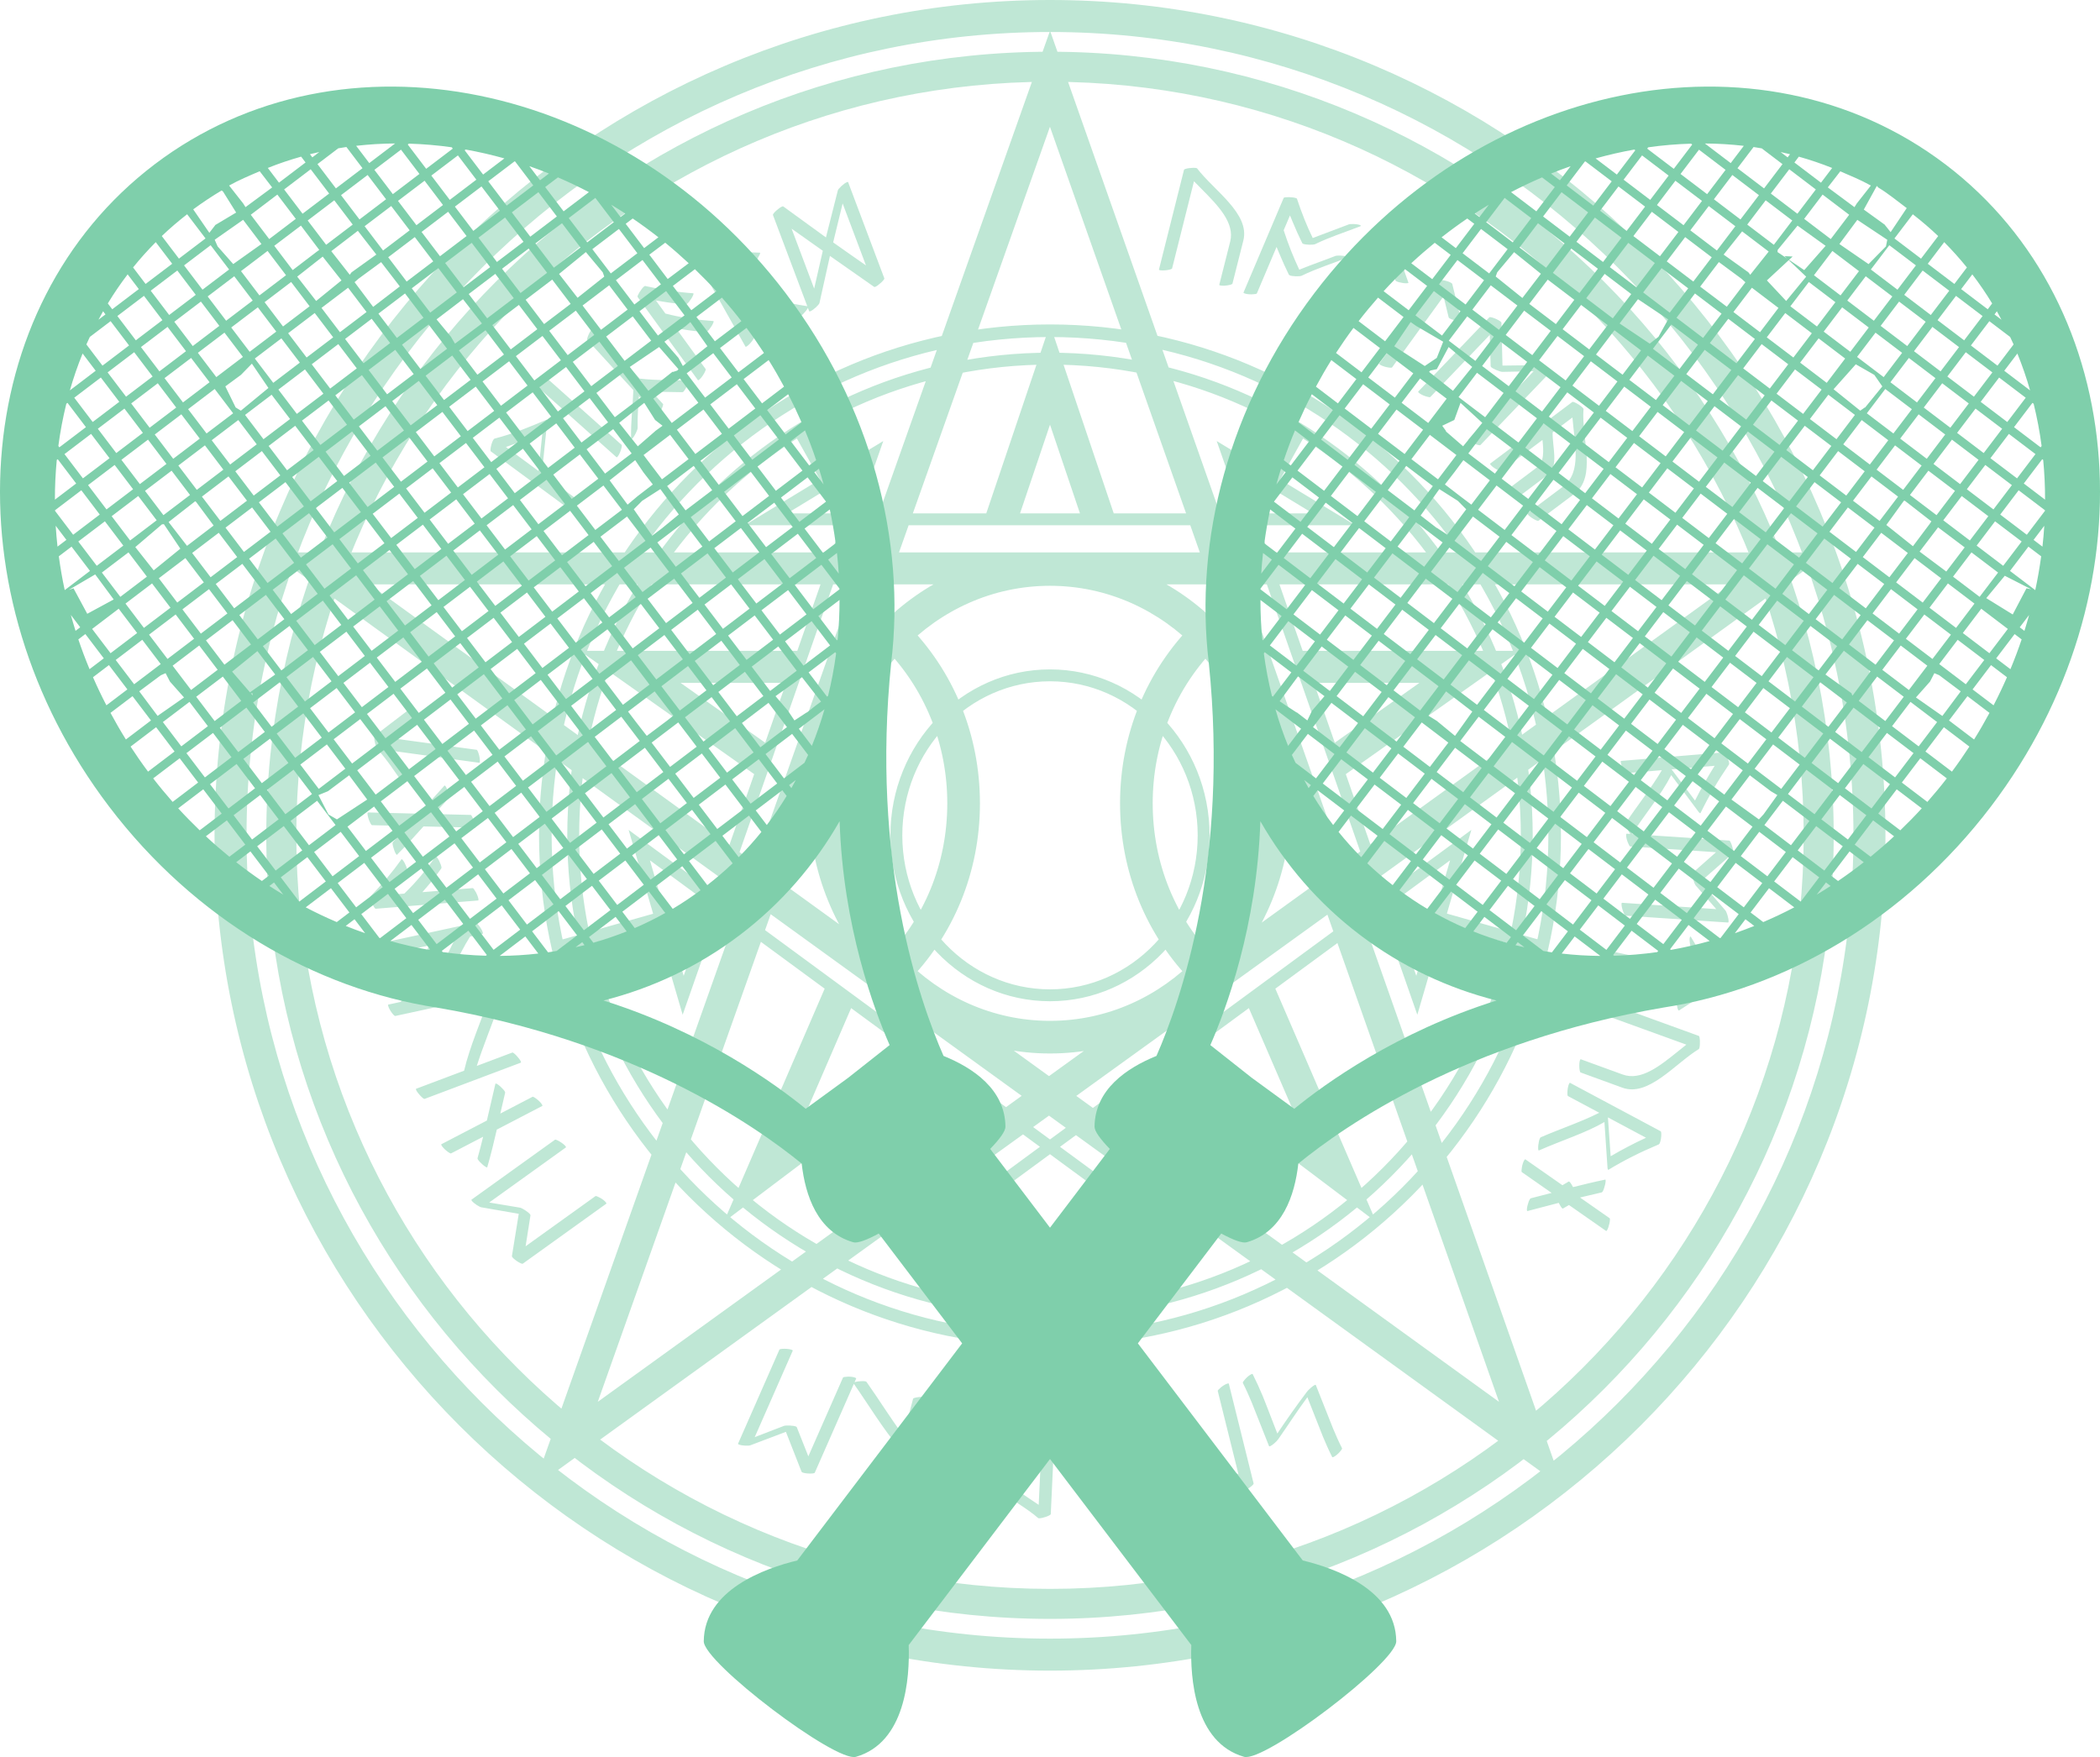 <svg xmlns="http://www.w3.org/2000/svg" width="600" height="502.102" viewBox="0 0 600 502.102"><g opacity=".5"><path fill="#00A057" d="M300 301.043c-37.957 0-68.837-32.067-68.837-71.485 0-39.419 30.88-71.492 68.837-71.492 37.952 0 68.834 32.072 68.834 71.492 0 39.418-30.879 71.485-68.834 71.485zm0-133.648c-32.815 0-59.512 27.885-59.512 62.163s26.697 62.162 59.512 62.162c32.812 0 59.512-27.884 59.512-62.162s-26.7-62.163-59.512-62.163zm0 118.717c-25.148 0-45.599-21.27-45.599-47.41 0-26.146 20.45-47.414 45.599-47.414 25.145 0 45.596 21.271 45.596 47.414 0 26.14-20.451 47.41-45.596 47.41zm0-91.427c-23.271 0-42.2 19.745-42.2 44.017 0 24.269 18.929 44.015 42.2 44.015 23.27 0 42.197-19.746 42.197-44.015.003-24.274-18.927-44.017-42.197-44.017zm41.133 86.39c-13.618-13.608-21.117-31.903-21.117-51.517 0-19.617 7.499-37.912 21.117-51.517l6.588 6.597c-11.852 11.844-18.379 27.796-18.379 44.921 0 17.122 6.527 33.079 18.379 44.925l-6.588 6.591zm-82.269 0l-6.589-6.592c11.85-11.845 18.378-27.802 18.378-44.925 0-17.127-6.528-33.078-18.378-44.92l6.589-6.597c13.615 13.602 21.117 31.897 21.117 51.517.002 19.611-7.498 37.91-21.117 51.517zm0 0l-6.589-6.592c11.85-11.845 18.378-27.802 18.378-44.925 0-17.127-6.528-33.078-18.378-44.92l6.589-6.597c13.615 13.602 21.117 31.897 21.117 51.517.002 19.611-7.498 37.91-21.117 51.517zm82.269 0c-13.618-13.608-21.117-31.903-21.117-51.517 0-19.617 7.499-37.912 21.117-51.517l6.588 6.597c-11.852 11.844-18.379 27.796-18.379 44.921 0 17.122 6.527 33.079 18.379 44.925l-6.588 6.591zm-41.133 95.538c-76.047 0-137.918-61.866-137.918-137.911 0-76.047 61.872-137.917 137.918-137.917s137.914 61.87 137.914 137.917c.002 76.045-61.868 137.911-137.914 137.911zm0-272.43c-74.172 0-134.519 60.343-134.519 134.516 0 74.171 60.347 134.51 134.519 134.51 74.171 0 134.516-60.339 134.516-134.51 0-74.173-60.345-134.516-134.516-134.516zm0 280.503c-80.498 0-145.99-65.491-145.99-145.984 0-80.499 65.492-145.989 145.99-145.989s145.987 65.489 145.987 145.989c0 80.493-65.489 145.984-145.987 145.984zm0-288.376c-78.515 0-142.389 63.876-142.389 142.392 0 78.511 63.872 142.386 142.389 142.386 78.512 0 142.392-63.875 142.392-142.387 0-78.515-63.876-142.391-142.392-142.391zm-147.613 328.842l60.093-169.492-135.118-97.81h169.799l52.852-149.063 52.488 149.063h170.168l-135.677 97.943 59.642 169.358-146.922-106.354-147.325 106.355zm155.124-111.987l120.779 87.422-49.026-139.218-71.753 51.796zm-87.313-51.919l-49.407 139.341 121.12-87.436-71.713-51.905zm3.185-8.982l76.334 55.251 76.38-55.137-30.063-85.388h-92.415l-30.236 85.274zm132.34-85.273l28.104 79.812 110.562-79.812h-138.666zm-250.144 0l110.089 79.687 28.254-79.687h-138.343zm151.281-9.141h85.948l-42.822-121.623-43.126 121.623zm43.14 319.547c-131.625 0-238.704-107.079-238.704-238.698.002-131.619 107.08-238.699 238.704-238.699 131.624 0 238.7 107.08 238.7 238.702 0 131.616-107.076 238.695-238.7 238.695zm0-468.255c-126.584 0-229.56 102.98-229.56 229.559 0 126.578 102.976 229.553 229.56 229.553 126.58 0 229.557-102.975 229.557-229.553.003-126.581-102.976-229.559-229.557-229.559zm0 453.472c-123.469 0-223.92-100.45-223.92-223.915 0-123.469 100.453-223.915 223.92-223.915 123.466 0 223.915 100.446 223.915 223.918 0 123.462-100.447 223.912-223.915 223.912zm0-439.252c-118.74 0-215.34 96.6-215.34 215.34 0 118.735 96.6 215.337 215.34 215.337 118.738 0 215.338-96.602 215.338-215.338.002-118.74-96.599-215.339-215.338-215.339zm-126.84 320.292c.099.137.139.266.072.312l-23.856 17.133c-.331.24-2.445-1.081-3.031-1.899l-.084-.253 1.956-12.091-10.593-1.841c-.505.003-2.289-1.143-2.832-1.892-.099-.137-.133-.264-.068-.311l23.854-17.131c.27-.192 2.422 1.048 3.033 1.901.099.133.138.26.07.309l-21.913 15.741 8.862 1.479c.687.179 2.414 1.314 2.85 1.927l.084.251-1.392 8.849 19.976-14.347c.204-.147 2.28.841 3.012 1.863zm-18.255-27.931c.079.151.1.278.025.317l-12.99 6.759c-.803 3.537-1.663 7.06-2.721 10.728l-.016.056c-.328.173-2.273-1.514-2.681-2.295l-.097-.28c.597-2.054 1.12-4.171 1.61-6.175l-9.163 4.766c-.292.151-2.229-1.345-2.732-2.312-.073-.149-.104-.279-.027-.317l12.992-6.759 2.432-10.482.052-.074c.405-.209 2.313 1.585 2.695 2.329l.044.264-1.387 5.97 9.229-4.807c.257-.134 2.192 1.272 2.735 2.312zm-14.853-31.389l.021-.051c.383-.143 2.099 1.716 2.427 2.58.059.159.05.251.027.306-1.95 5.664-4.502 11.735-6.307 17.432l10.167-3.828c.347-.133 2.112 1.757 2.425 2.58.071.197.063.286-.017.317l-27.488 10.354c-.345.134-2.114-1.758-2.424-2.578-.06-.156-.066-.289.01-.318l13.708-5.166c1.599-6.831 4.871-14.245 7.451-21.628zm-13.897-.561l13.512-2.932c.28-.062 1.779 1.801 2.032 2.949.035.163.018.297-.063.312l-28.707 6.225c-.365.078-1.794-1.843-2.031-2.949-.037-.166-.022-.297.056-.312l3.582-.773c3.596-5.542 5.322-10.767 8.157-16.145l-13.509 2.93c-.361.078-1.83-2.047-2.02-2.906-.037-.166-.021-.3.059-.312l28.708-6.225c.285-.062 1.785 1.801 2.023 2.907.037.163.022.296-.06.312l-3.58.778c-3.547 5.573-5.262 10.665-8.159 16.141zm3.737-15.186l-2.735.594c-3.547 5.575-5.304 10.671-8.2 16.149l2.735-.593c2.243-3.445 3.743-6.819 5.298-10.117.917-1.997 1.827-3.996 2.902-6.033zm-15.129-23.05c.41-.036 1.547 2.27 1.617 3.151l-.063.257c-1.218 1.74-2.562 3.529-4.111 5.296l-1.286 1.492 4.594-.373c3.524-3.395 6.452-7.038 8.968-10.608l.043-.003c.41-.034 1.547 2.271 1.615 3.149l-.062.259c-1.221 1.739-2.562 3.533-4.115 5.299l-1.283 1.488 14.396-1.159c.286-.026 1.528 2.061 1.628 3.232.017.208-.022.296-.102.303l-29.281 2.368c-.329.024-1.505-2.28-1.583-3.198l.022-.254c3.467-3.601 6.404-7.079 8.96-10.692l.043-.007zm21.018-9.321c-.006.168-.053.295-.129.294l-14.648-.355c-2.41 2.71-4.858 5.378-7.56 8.081l-.043.042c-.372-.01-1.256-2.421-1.233-3.304l.05-.293c1.515-1.514 2.992-3.111 4.386-4.634l-10.321-.248c-.332-.006-1.304-2.252-1.28-3.346.005-.166.054-.289.134-.289l14.64.354 7.195-8.006.08-.038c.452.011 1.258 2.505 1.235 3.341l-.087.25-4.103 4.558 10.407.251c.288.005 1.304 2.168 1.277 3.342zm-28.836-25.698l.112-.238 4.092-3.165 5.841-4.451.076.013c.37.05.98 2.545.863 3.42l-.117.238-5.8 4.455-.145.146 24.328 3.332c.325.043 1.054 2.303.901 3.425-.033.21-.083.285-.163.277l-26.53-3.634c1.426 2.017 2.637 3.79 4.361 6.058.349.473.881 2.363.752 3.277-.028.208-.085.326-.167.315l-.15-.104c-2.795-3.854-4.208-6.252-7.479-9.959-.352-.468-.897-2.535-.775-3.405zm273.998 205.855c-.149.06-.283.074-.314-.004-1.007-1.988-1.878-3.984-2.696-5.96l-4.397-11.141c-2.974 3.995-5.471 7.931-8.295 11.953-.45.677-1.68 1.766-2.337 2.039-.149.062-.281.075-.315-.003l-4.926-12.429c-.804-1.934-1.632-3.818-2.576-5.657-.109-.266 1.379-2.041 2.502-2.509.152-.062.283-.071.315.005 1.037 2.058 1.982 4.118 2.866 6.247.786 1.901 1.496 3.833 2.261 5.786l1.921 4.949c2.628-3.945 5.286-7.718 8.443-11.922.437-.584 1.723-1.743 2.272-1.968.153-.065.244-.059.276.017l4.929 12.432c.791 1.896 1.632 3.818 2.575 5.655.109.266-1.376 2.041-2.504 2.51zm-30.169-21.023c.166-.039.296-.031.312.049l7.083 28.511c.102.398-1.91 1.87-2.887 2.117l-.261-.022-10.513-6.292-5.63 9.15c-.186.472-1.911 1.705-2.81 1.929-.162.04-.294.034-.312-.049l-7.085-28.515c-.076-.315 1.872-1.856 2.89-2.115.162-.039.296-.029.312.05l6.512 26.2 4.655-7.686c.42-.576 2.115-1.755 2.847-1.938l.267.019 7.702 4.575-5.935-23.876c-.055-.242 1.633-1.802 2.853-2.107zm-28.498 6.24c.204-.017.293.017.302.098l2.662 29.258c.036.327-2.005 1.546-3.131 1.648l-.302-.052c-4.707-3.166-9.337-5.845-13.955-8.029l-.044-.078c-.013-.12.141-.264.336-.442l10.479-7.937c-5.604-2.799-11.201-7.41-17.059-11.175l-.051-.075c-.034-.367 2.178-1.521 3.14-1.611.163-.013.297.017.341.053 4.879 3.193 10.05 7.266 15.03 10.115l-.924-10.12c-.032-.327 2.088-1.55 3.176-1.653zm-2 14.566l-8.86 6.75c3.265 1.607 6.588 3.453 9.98 5.537l-1.12-12.287zm-36.735-13.822c.166.006.287.054.282.133l-.609 12.704c-.269 5.626 5.59 9.492 11.122 13.219l2.438 1.64 1.19-25.646c.017-.413 2.368-1.25 3.327-1.204.215.016.29.059.288.143l-1.36 29.343c-.024.412-2.453 1.24-3.377 1.199l-.206-.05c-6.004-5.277-17.42-9.648-17.046-17.582l.614-12.698c.022-.372 2.287-1.248 3.337-1.201zm-16.31 28.712c-.207-.035-.325-.099-.315-.174l4.686-28.999c.047-.283 2.29-1.004 3.488-.808.207.033.28.083.268.166l-4.679 28.996c-.061.367-2.371.989-3.448.819zm-23.389-35.781l-.032-.052c.11-.396 2.623-.706 3.514-.464.163.044.233.103.258.154 3.472 4.887 6.924 10.495 10.504 15.283l2.8-10.489c.098-.358 2.66-.698 3.514-.468.197.051.271.112.251.192l-7.587 28.377c-.093.354-2.654.692-3.507.464-.162-.042-.274-.117-.253-.198l3.783-14.143c-4.622-5.282-8.746-12.255-13.245-18.656zm.561-1.558c.149.069.251.154.217.234l-11.826 26.891c-.167.38-2.661.314-3.581-.089l-.196-.178-4.472-11.406-10.057 3.806c-.434.257-2.552.181-3.398-.189-.155-.064-.252-.156-.22-.23l11.828-26.892c.132-.303 2.616-.334 3.58.09.151.069.255.157.218.229l-10.865 24.707 8.384-3.232c.685-.194 2.749-.098 3.438.21l.197.174 3.302 8.327 9.912-22.523c.096-.229 2.386-.437 3.539.071zm218.658-175.967c-.016-.208.019-.294.1-.301l29.27-2.442c.328-.023 1.529 2.021 1.626 3.15l-.059.298c-3.2 4.687-5.918 9.29-8.135 13.892l-.078.052c-.121.007-.264-.146-.441-.344l-7.85-10.542c-2.839 5.584-7.497 11.148-11.306 16.979l-.08.051c-.369.031-1.502-2.19-1.585-3.153-.012-.166.021-.294.054-.341 3.232-4.856 7.347-9.995 10.237-14.953l-10.127.844c-.323.027-1.537-2.1-1.626-3.19zm14.54 2.115l6.685 8.911c1.631-3.251 3.501-6.562 5.613-9.936l-12.298 1.025zm-12.986 18.667c.013-.169.062-.292.146-.286l29.31 1.967c.407.029 1.2 2.394 1.132 3.397l-.1.243-9.201 8.081 6.997 8.159c.388.319 1.037 2.34.979 3.262-.015.166-.065.289-.142.279l-29.312-1.963c-.329-.023-1.199-2.35-1.135-3.395.01-.169.062-.293.144-.286l26.927 1.807-5.895-6.781c-.417-.576-1.025-2.549-.974-3.302l.1-.244 6.707-5.936-24.548-1.647c-.243-.017-1.216-2.102-1.135-3.355zm25.713 43.19l-.13.227-4.323 2.842-6.17 3.98-.083-.013c-.358-.085-.778-2.615-.591-3.477l.135-.231 6.13-3.99.156-.141-24.004-5.205c-.322-.068-.874-2.373-.635-3.482.045-.205.101-.273.182-.261l26.177 5.674c-1.265-2.117-2.335-3.981-3.882-6.374-.311-.498-.689-2.422-.498-3.326.046-.205.114-.317.192-.303l.144.122c2.488 4.054 3.714 6.551 6.689 10.499.313.498.694 2.598.511 3.459zm-38.899 21.216c.059-.156.143-.257.22-.234l11.944 4.354c5.297 1.936 10.729-2.515 15.93-6.688l2.292-1.844-24.136-8.75c-.386-.141-.482-2.629-.153-3.537.068-.195.14-.264.215-.237l27.615 10.024c.39.138.456 2.705.144 3.575l-.109.183c-6.822 4.163-14.397 13.767-21.855 11.045l-11.946-4.353c-.352-.125-.52-2.549-.161-3.538zm-3.09 6.706c.098-.186.173-.241.244-.202l25.91 13.845c.291.156.193 2.525-.342 3.521l-.212.222c-5.235 2.197-10.008 4.59-14.37 7.251h-.091c-.11-.061-.14-.267-.186-.522l-.879-13.118c-5.407 3.147-12.337 5.289-18.701 8.118l-.095-.003c-.327-.175-.074-2.653.381-3.505.078-.146.173-.242.234-.255 5.342-2.328 11.587-4.409 16.703-6.999l-8.965-4.788c-.288-.157-.149-2.605.369-3.565zm11.068 9.671l.777 11.11c3.132-1.845 6.498-3.613 10.106-5.293l-10.883-5.817zm-22.958 26.755l-.093-.014c-.338-.239.241-2.646.796-3.438.097-.137.178-.182.233-.191l5.938-1.53-8.533-5.96c-.237-.168.114-2.536.762-3.461.095-.137.198-.218.269-.172l10.584 7.396 1.792-1.055.183.031c.374.259.936 1.316 1.066 1.563 2.918-.728 5.948-1.478 9.17-2.139l.059-.01c.306.209-.292 2.712-.798 3.435l-.202.217-6.241 1.468 8.465 5.916c.305.215-.254 2.738-.762 3.461-.096.137-.202.218-.267.169l-10.59-7.397-1.764 1.018-.126-.036c-.34-.236-.924-1.411-1.041-1.599l-8.9 2.328zm-87.83-264.494c-.162-.042-.273-.11-.254-.191l3.115-12.322c1.381-5.464-3.594-10.415-8.276-15.162l-2.068-2.095-6.25 24.896c-.096.396-2.565.748-3.503.512-.201-.049-.273-.112-.247-.188l7.151-28.483c.103-.4 2.65-.73 3.545-.503l.194.09c4.832 6.358 15.157 12.917 13.214 20.612l-3.115 12.324c-.091.356-2.486.767-3.506.51zm36.589-17.379c.489-.288 2.554-.216 3.362.129.197.082.256.152.225.23l-.143.117c-4.479 1.763-8.447 2.942-12.917 5.112-.513.229-2.646.218-3.418-.109-.154-.065-.215-.135-.239-.189-.936-1.872-1.848-3.912-2.749-6.08l-.765-1.845-1.801 4.24c1.362 4.199 2.787 7.707 4.46 11.279 3.479-1.433 6.882-2.579 10.161-3.871.486-.285 2.554-.213 3.364.13.193.083.255.153.222.226l-.141.121c-4.484 1.762-8.445 2.942-12.923 5.113-.563.251-2.646.219-3.418-.11l-.236-.19c-.933-1.871-1.844-3.911-2.749-6.082l-.767-1.845-5.641 13.295c-.112.266-2.502.414-3.579-.044-.158-.065-.254-.151-.227-.227l11.482-27.042c.131-.301 2.715-.278 3.564.084l.214.133c1.382 4.159 2.837 7.816 4.521 11.256l10.138-3.831zm-4.746 31.298c-.146-.084-.234-.183-.19-.255l14.79-25.374c.186-.318 2.566-.073 3.512.474.144.086.194.165.212.22l3.613 10.204.017.053c-.205.359-2.712-.006-3.511-.471-.142-.087-.194-.164-.209-.22l-2.049-5.812-12.635 21.676c-.152.248-2.534.095-3.55-.495zm13.776 8.683c-.137-.098-.212-.205-.166-.27l17.23-23.795c.215-.298 2.563.18 3.446.82.137.1.182.182.187.242l2.593 10.505.01.06c-.244.333-2.701-.278-3.447-.82-.135-.1-.179-.18-.19-.238l-1.463-5.986-14.72 20.326c-.166.233-2.529-.154-3.48-.844zm11.093 8.023c-.118-.116-.179-.232-.122-.292l20.317-21.215c.287-.297 2.606.615 3.33 1.312l.127.232.293 12.244 10.749-.13c.495-.097 2.463.701 3.128 1.342.119.113.185.229.127.29l-20.315 21.215c-.231.237-2.578-.585-3.332-1.312-.123-.116-.186-.235-.128-.292l18.668-19.491-8.987.169c-.706-.051-2.61-.85-3.159-1.372l-.124-.235-.249-8.952-17.018 17.769c-.168.178-2.392-.41-3.305-1.282zm20.518 20.592c-.099-.135-.142-.258-.078-.31l23.493-17.628c.264-.199 2.444.998 3.047 1.803.104.134.124.227.115.282-.655 8.25 3.925 19.286-2.688 24.251l-10.169 7.629c-.298.223-2.417-.964-3.051-1.804-.122-.165-.171-.293-.103-.342l10.17-7.628c5.43-4.075 3.271-12.366 2.679-19.736l-5.657 4.248c-.111 4.173 1.842 9.728-1.379 12.148l-7.993 6c-.3.222-2.424-.965-3.055-1.802-.1-.135-.142-.258-.073-.31l8.027-6.025c2.105-1.579 1.899-4.731 1.572-7.839l-11.812 8.863c-.29.223-2.414-.96-3.045-1.8zm-261.717 13.446c-.127.167-.207.21-.273.162l-23.644-17.43c-.269-.197.173-2.53.847-3.438l.238-.188c5.496-1.421 10.167-3.396 14.867-5.402l.093.016c.099.074.099.283.082.582l-1.53 14.763 10.167 7.493c.297.221-.328 2.733-.847 3.442zm-10.28-11.643l1.12-10.95c-3.332 1.401-6.743 2.845-10.425 4.092l9.305 6.858zm1.54-26.832c.14-.154.254-.223.315-.17l21.911 19.561c.217.193-.38 2.468-1.193 3.375-.14.158-.223.192-.285.138l-21.913-19.558c-.275-.246.44-2.533 1.165-3.346zm13.884-13.858c.125-.112.245-.165.3-.107l13.2 14.404c5.032.582 9.157.37 13.915.531l.029.03c.276.302-.876 2.643-1.498 3.21l-.243.108-8.779-.146 3.221 3.515c.256.275-.841 2.615-1.491 3.209-.158.143-.245.17-.298.108l-5.089-5.549c-.156 2.932-.46 5.832-.363 9.038.025.59-.898 2.497-1.55 3.091-.118.113-.242.168-.298.107l-.021-.148c-.118-4.968.495-9.324.646-13.816l-13.177-14.371c-.217-.243.692-2.476 1.496-3.214zm28.836-10.049c.241.333-1.139 2.503-1.853 3.02l-.252.078c-2.119-.138-4.348-.35-6.66-.757l-1.946-.32 2.708 3.729c4.736 1.242 9.369 1.846 13.727 2.141l.025.035c.242.334-1.139 2.5-1.853 3.02l-.254.08c-2.118-.14-4.347-.35-6.661-.762l-1.94-.317 8.475 11.689c.169.233-.97 2.379-1.918 3.071-.173.122-.265.138-.309.071l-17.246-23.781c-.19-.267 1.163-2.471 1.909-3.01l.228-.116c4.883 1.086 9.383 1.788 13.795 2.091l.025.038zm15.196 15.163c-.18.103-.274.106-.313.036l-14.409-25.598c-.156-.286 1.203-2.229 2.188-2.785.109-.063.239-.09.295-.073 5.592.962 10.908 1.511 16.017 1.611l.073.052c.066.106-.024.298-.123.545l-6.311 11.524c6.252.259 13.248 2.175 20.136 3.21l.076.051c.182.324-1.36 2.279-2.203 2.75-.15.082-.278.108-.335.093-5.759-.913-12.144-2.513-17.852-3.081l4.981 8.857c.163.29-1.266 2.273-2.22 2.808zm-4.133-14.1l5.318-9.788c-3.628-.13-7.421-.453-11.371-.967l6.053 10.755zm26.807-17.065l3.405-13.457c.068-.417 1.749-2.018 2.614-2.344.156-.059.286-.065.319.011l10.347 27.49c.131.347-1.762 2.112-2.627 2.437l-.261.011-12.655-8.863-2.998 13.477c-.132.49-1.709 2.005-2.651 2.36-.157.059-.251.05-.278-.028l-10.347-27.486c-.157-.425 1.759-2.115 2.624-2.44.157-.059.291-.063.306-.028l12.202 8.86zm-9.814-2.503l6.45 17.133 2.47-10.819-8.92-6.314zm16.877 7.449l4.377 3.055-6.669-17.71-2.71 11.132 5.002 3.523zm56.955 302.315l-25.033-31.106 22.161-16.283-91.715-67.386-10.37 29.641-15.433-52.813 24.105 17.711 36.635-104.774h-27.575l39.585-24.063-7.222 20.665h109.717l-7.223-20.665 39.588 24.063h-27.576l36.632 104.774 24.108-17.711-15.435 52.813-10.363-29.641-91.724 67.386 22.163 16.283-25.025 31.106zm-20.16-30.472l20.16 25.054 20.154-25.054-20.154-14.809-20.16 14.809zm20.16-19.023l93.411-68.636-37.365-106.88h-112.096l-37.365 106.88 93.415 68.636zm97.454-67.381l7.205 20.624 9.648-33.01-16.853 12.386zm-211.764-12.388l9.646 33.011 7.209-20.625-16.855-12.386zm172.77-99.144h16.628l-21.113-12.837 4.485 12.837zm-133.547 0h16.625l4.49-12.837-21.115 12.837zm65.457 3.16l-8.66-2.923 18.29-54.17 18.287 54.171-8.662 2.921-9.625-28.512-9.63 28.513zm102.824 199.335l-59.156-44.639 5.503-7.298 31.529 23.787-15.364-35.543 8.394-3.626 29.094 67.319zm-9.053-127.711l-5.283-7.462 26.703-18.892h-33.827v-9.143h62.574l-50.167 35.497zm-168.281 0l-50.17-35.496h62.58v9.143h-33.831l26.701 18.892-5.28 7.461zm-9.057 127.711l29.096-67.319 8.394 3.626-15.365 35.544 31.529-23.787 5.504 7.298-59.158 44.638zm-18.554-88.55l.926 3.271-29.363 8.328-.927-3.269 29.364-8.33zm223.512-.042l29.358 8.332-.928 3.272-29.36-8.333.93-3.271zm-181.994-138.545l8.262 14.762-2.965 1.66-8.262-14.762 2.965-1.66zm140.459-.008l2.973 1.658-8.244 14.774-2.972-1.658 8.243-14.774z" opacity=".5"/><path fill="#00A057" d="M555.831 46.967c-53.371-40.523-134.064-24.077-180.249 36.737-24.554 32.338-34.402 70.713-30.216 105.647 5.845 56.658-7.964 96.494-14.948 112.389-8.483 3.435-17.6 9.594-17.69 20.229-.013 1.279 1.66 3.561 4.36 6.351l-17.088 22.502-17.089-22.506c2.699-2.788 4.372-5.072 4.36-6.35-.095-10.637-9.207-16.794-17.69-20.229-6.986-15.896-20.79-55.729-14.95-112.388 4.19-34.935-5.656-73.309-30.213-105.647-46.187-60.812-126.88-77.258-180.25-36.735-53.36 40.523-59.191 122.673-13.02 183.486 24.558 32.336 58.878 52.131 93.655 57.479 56.145 9.587 90.805 33.584 104.25 44.584 1.029 9.095 4.512 19.522 14.727 22.471 1.23.352 3.877-.645 7.29-2.49l23.828 31.38-47.114 62.046c-9.087 2.189-26.583 8.328-26.711 23.087-.054 6.062 37.665 34.697 43.484 33.021 14.183-4.091 15.396-22.588 15.068-31.931l40.375-53.168 40.374 53.167c-.329 9.343.887 27.84 15.068 31.931 5.815 1.676 43.536-26.963 43.482-33.021-.127-14.759-17.623-20.895-26.707-23.087l-47.117-62.046 23.828-31.38c3.411 1.846 6.06 2.842 7.292 2.49 10.211-2.949 13.696-13.376 14.727-22.471 13.44-11 48.104-34.997 104.249-44.584 34.777-5.348 69.097-25.143 93.653-57.479 46.176-60.81 40.339-142.96-13.018-183.485zm-331.84 175.457l-5.271-6.939 7.6-5.771 4.565 6.019c-.333.754-.687 1.496-1.041 2.243l-5.853 4.448zm3.375.483c-.417.768-.823 1.546-1.255 2.305l-.653-.857 1.908-1.448zm-.378-17.032l-1.847-2.76h.006l-3.574-4.181 7.564-5.416 5.443 6.982-1.618 1.194-2.448 1.935v-.067l-3.526 2.313zm-160.059-126.933l5.271 6.939-7.593 5.769-5.273-6.938 5.139-3.902v.001l2.456-1.869zm25.271-5.615l5.365 6.798-7.239 5.88-5.409-6.952 7.283-5.726zm-.02-.024v-.003.003zm47.692 157.041l-5.272-6.939 7.595-5.773 3.845 5.07v-.002l1.427 1.875-4.747 3.604v-.002l-2.848 2.167zm-68.452-32.506l-5.104-5.917 7.233-5.859 5.08 6.688-7.209 5.088zm.76.277v.604l-.521-.604h.521zm-.21-94.194l4.723 6.943-7.872 6.489-1.457-.903h-.024l-2.957-6.037 4.462-3.289v.003l3.125-3.206zm88.593 54.754l-5.27-6.94 7.597-5.769 5.269 6.94-7.596 5.769zm9.062-3.839l5.273 6.939-7.598 5.769-5.271-6.938 7.596-5.77zm-10.999 5.305l-7.594 5.767-5.271-6.939 7.593-5.767 5.272 6.939zm-14.329-3.104l-5.269-6.938 7.594-5.768 5.268 6.936-7.593 5.77zm-1.934 1.467l-7.595 5.771-5.266-6.945 7.593-5.767 5.268 6.941zm-4.801-10.338l-5.271-6.943 7.592-5.765 5.272 6.94-7.593 5.768zm-1.932 1.465l-7.595 5.765-5.275-6.939 7.595-5.771 5.275 6.945zm-9.535 7.238l-7.593 5.768-5.267-6.941 7.594-5.77 5.266 6.943zm-4.797-10.344l-5.272-6.94 7.594-5.767 5.272 6.942-7.594 5.765zm-1.933 1.468l-7.599 5.766-5.275-6.94 7.6-5.767 5.274 6.941zm-14.337-3.106l-5.275-6.94 7.602-5.765 5.272 6.94-7.599 5.765zm-1.931 1.469l-7.597 5.766-5.269-6.941 7.594-5.768 5.272 6.943zm-14.339-3.106l-5.267-6.94 7.594-5.77 5.273 6.942-7.6 5.768zm-1.929 1.468l-7.59 5.765-5.271-6.938 7.593-5.768 5.268 6.941zm1.468 1.934l5.27 6.94-7.599 5.765-5.265-6.938 7.594-5.767zm6.74 8.873l5.267 6.939-7.595 5.766-5.273-6.94 7.601-5.765zm1.932-1.469l7.596-5.766 5.271 6.94-7.599 5.767-5.268-6.941zm14.326 3.107l5.275 6.94-7.595 5.765-5.271-6.941 7.591-5.764zm6.746 8.874l5.266 6.94-7.594 5.765-5.268-6.94 7.596-5.765zm1.932-1.47l7.594-5.765 5.269 6.938-7.597 5.767-5.266-6.94zm14.332 3.106l5.269 6.937-7.594 5.769-5.269-6.938 7.594-5.768zm1.934-1.465l7.593-5.771 5.273 6.939-7.599 5.767-5.267-6.935zm14.331 3.102l5.27 6.939-7.599 5.767-5.269-6.939 7.598-5.767zm1.93-1.467l7.599-5.767 5.268 6.94-7.593 5.77-5.274-6.943zm14.33 3.105l5.271 6.94-7.593 5.767-5.273-6.938 7.595-5.769zm1.933-1.468l7.595-5.766 5.275 6.94-7.598 5.765-5.272-6.939zm14.34 3.106l5.268 6.939-7.592 5.765-5.27-6.939 7.594-5.765zm-4.811-10.341l7.6-5.771 5.273 6.943-7.599 5.769-5.274-6.941zm-1.463-1.932l-5.271-6.941 7.594-5.767 5.274 6.942-7.597 5.766zm-6.736-8.875l-5.271-6.939 7.593-5.765 5.274 6.938-7.596 5.766zm-6.743-8.873l-5.266-6.938 7.595-5.767 5.272 6.94-7.601 5.765zm-1.928 1.468l-7.6 5.767-5.266-6.938 7.597-5.768 5.269 6.939zm-14.339-3.103l-5.266-6.941 7.599-5.768 5.262 6.941-7.595 5.768zm-6.731-8.875l-5.27-6.94 7.593-5.767 5.271 6.94-7.594 5.767zm-1.933 1.468l-7.603 5.77-5.262-6.943 7.592-5.765 5.273 6.938zm-14.334-3.103l-5.273-6.945 7.594-5.765 5.272 6.941-7.593 5.769zm-1.932 1.466l-7.592 5.765-5.275-6.94 7.594-5.767 5.273 6.942zm-14.338-3.103l-5.267-6.943 7.599-5.765 5.275 6.942-7.607 5.766zm-1.928 1.464l-7.594 5.767-5.273-6.94 7.594-5.765 5.273 6.938zm-14.332-3.103l-5.273-6.94 7.599-5.767 5.268 6.94-7.594 5.767zm-1.932 1.466l-7.598 5.77-5.268-6.941 7.591-5.767 5.275 6.938zm-14.336-3.103l-5.266-6.942 7.589-5.767 5.27 6.941-7.593 5.768zm-1.93 1.465l-4.745 3.599v.002l-2.848 2.167-5.271-6.94 7.263-5.52.327-.247 5.274 6.939zm1.466 1.932l5.272 6.942-7.6 5.767-5.265-6.939 7.593-5.77zm2.475 23.048l-7.593 5.768-5.267-6.94 7.595-5.77 5.265 6.942zm1.473 1.934l5.269 6.942-7.594 5.767-5.269-6.94 7.594-5.769zm6.739 8.87l5.266 6.939-7.594 5.769-5.269-6.938 7.597-5.77zm6.73 8.877l5.273 6.938-7.598 5.77-5.267-6.943 7.592-5.765zm1.94-1.471l7.592-5.764 5.271 6.938-7.597 5.767-5.266-6.941zm14.33 3.108l5.269 6.939-7.593 5.767-5.272-6.938 7.596-5.768zm6.737 8.875l5.273 6.939-7.594 5.767-5.273-6.941 7.594-5.765zm1.94-1.473l7.592-5.765 5.273 6.941-7.6 5.767-5.265-6.943zm14.328 3.11l5.27 6.938-7.594 5.768-5.273-6.941 7.597-5.765zm1.933-1.469l7.597-5.769 5.269 6.941-7.597 5.767-5.269-6.939zm14.332 3.104l5.272 6.94-7.6 5.769-5.269-6.942 7.597-5.767zm1.928-1.467l7.598-5.767 5.269 6.938-7.598 5.77-5.269-6.941zm14.332 3.106l5.272 6.94-7.591 5.767-5.273-6.94 7.592-5.767zm1.935-1.468l7.594-5.767 5.27 6.939-7.591 5.767-5.273-6.939zm14.333 3.103l5.272 6.943-7.595 5.767-5.272-6.94 7.595-5.77zm1.931-1.467l7.599-5.766 5.269 6.941-7.594 5.768-5.274-6.943zm14.339 3.108l5.265 6.937-7.593 5.771-5.272-6.938 7.6-5.77zm-4.805-10.344l7.589-5.763 5.272 6.938-7.593 5.767-5.268-6.942zm-1.464-1.93l-5.275-6.941 7.594-5.766 5.268 6.942-7.587 5.765zm-2.488-23.05l7.597-5.766 5.272 6.94-4.228 3.206-3.366 2.563-5.275-6.943zm1.356-4.071l-2.822 2.142-5.271-7.544 2.392-2.417h-.003l5.21-3.351 5.271 7.244-4.777 3.926zm-6.997-9.154v-.003l-2.872 2.425-5.12-6.943 7.302-5.765 2.354 3.488v-.001l2.684 3.453-4.348 3.346zm-9.302-6.45l-5.271-6.943 7.6-5.765 5.269 6.943-7.598 5.765zm-6.732-8.875l-5.273-6.938 7.597-5.768 5.271 6.94-7.595 5.766zm-1.933 1.467l-7.597 5.768-5.27-6.94 7.595-5.771 5.272 6.943zm-14.335-3.103l-5.272-6.942 7.598-5.767 5.267 6.94-7.593 5.769zm-6.735-8.876l-5.27-6.94 7.591-5.767 5.271 6.94-7.592 5.767zm-1.941 1.469l-7.59 5.769-5.273-6.945 7.593-5.765 5.27 6.941zm-14.327-3.107l-5.27-6.94 7.597-5.77 5.269 6.945-7.596 5.765zm-1.935 1.468l-7.593 5.77-5.273-6.943 7.596-5.765 5.27 6.938zm-14.33-3.105l-5.27-6.94 7.594-5.767 5.272 6.942-7.596 5.765zm-1.932 1.469l-7.6 5.765-5.267-6.94 7.598-5.768 5.269 6.943zm-14.335-3.107l-5.269-6.94 7.592-5.765 5.275 6.94-7.598 5.765zm-1.933 1.47l-7.591 5.769-5.273-6.942 7.594-5.768 5.27 6.941zm-14.33-3.105l-5.269-6.943 7.589-5.767 5.272 6.939-7.592 5.771zm-11.463 8.702l-7.594 5.767-5.271-6.939 7.595-5.771 5.27 6.943zm-2.79 16.107l-7.593 5.77-5.272-6.941 7.595-5.769 5.27 6.94zm1.465 1.931l.007.008 5.268 6.935-7.594 5.767-5.059-6.659-.215-.281 7.593-5.77zm2.48 23.05l-7.592 5.767-5.271-6.939 7.595-5.771 5.268 6.943zm1.47 1.934l5.27 6.939-7.597 5.767-5.269-6.939 7.596-5.767zm6.738 8.873l5.269 6.94-7.592 5.768-5.269-6.941 7.592-5.767zm6.738 8.873l5.27 6.938-7.597 5.769-5.275-6.938 7.602-5.769zm6.732 8.872l5.272 6.94-7.594 5.767-5.273-6.938 7.595-5.769zm1.933-1.471l7.595-5.764 5.271 6.938-7.596 5.77-5.27-6.944zm14.336 3.106l5.271 6.943-7.593 5.765-5.272-6.939 7.594-5.769zm6.736 8.875l5.273 6.94-7.592 5.77-5.275-6.941 7.594-5.769zm1.938-1.467l7.593-5.767 5.272 6.938-7.599 5.769-5.266-6.94zm14.327 3.103l5.272 6.945-7.597 5.764-5.267-6.94 7.592-5.769zm1.933-1.466l7.6-5.771 5.273 6.942-7.6 5.768-5.273-6.939zm14.341 3.106l5.264 6.938-7.593 5.768-5.273-6.938 7.602-5.768zm1.931-1.466l7.588-5.771 5.273 6.943-7.596 5.768-5.265-6.94zm14.326 3.103l5.272 6.942-7.595 5.765-5.269-6.938 7.592-5.769zm1.934-1.468l7.6-5.765 5.263 6.939-5.622 4.271-1.969 1.498-1.009-1.329-4.263-5.614zm14.338 3.106l1.401 1.851 3.863 5.089-7.591 5.766-5.273-6.94 7.6-5.766zm4.32 1.684l-2.392-3.148 7.594-5.771 5.349 6.938-1.88 1.489v-.005l-5.717 4.287-2.954-3.79zm11.942-.049l5.273 6.943-7.599 5.765-5.269-6.936 7.595-5.772zm1.929-1.465l7.604-5.767 5.266 6.94-7.594 5.768-5.276-6.941zm2.793-16.108l7.599-5.765 5.27 6.937-7.599 5.771-5.27-6.943zm2.788-16.106l4.045-3.069 3.553-2.698 5.269 6.938-7.593 5.77-5.274-6.941zm2.457-4.911l-3.921 2.979-5.27-6.943 3.492-2.649 4.103-3.115 5.269 6.94-3.673 2.788zm-6.4-20.068l7.596-5.77 5.266 6.941-7.588 5.767-5.274-6.938zm-1.472-1.935l-5.265-6.942 7.591-5.767 5.273 6.942-7.599 5.767zm-6.737-8.875l-5.264-6.94 2.515-1.91 5.074-3.858 5.273 6.941-7.598 5.767zm-1.961-13.741l-4.947 4.308-5.323-6.697 7.168-5.718 3.1 4.896v-.003l2.12 1.647-2.153 1.562.035.005zm-11.511-4.005l-5.27-6.935 7.594-5.77 5.273 6.94-7.597 5.765zm-6.738-8.87l-5.273-6.943 7.598-5.765 5.272 6.938-7.597 5.77zm-1.938 1.467l-7.588 5.769-5.273-6.943 7.6-5.769 5.261 6.943zm-14.325-3.106l-5.271-6.942 7.598-5.767 5.267 6.94-7.594 5.769zm-6.738-8.872l-5.27-6.943 7.594-5.767 1.043 1.37 4.226 5.57-7.593 5.77zm-1.934 1.466l-7.592 5.767-5.272-6.94 7.593-5.768 5.271 6.941zm-13.998-3.107l-1.151-1.959v-.007l-4.116-4.971 7.554-5.768 5.412 6.94-7.699 5.765zm-2.265 1.469l-7.597 5.767-5.271-6.939 7.595-5.767 5.273 6.939zm-14.333-3.104l-5.273-6.943 4.467-3.388 3.128-2.377 5.273 6.94-7.595 5.768zm-1.932 1.466l-7.594 5.767-5.273-6.941 7.594-5.768 5.273 6.942zm-14.335-3.106l-5.271-6.94 7.594-5.767 5.272 6.942-7.595 5.765zm-1.931 1.468l-7.599 5.765-5.267-6.938 7.592-5.77 5.274 6.943zm-14.334-3.101l-5.27-6.944 7.589-5.767 5.275 6.94-7.594 5.771zm-1.932 1.464l-7.6 5.769-5.268-6.942 7.6-5.767 5.268 6.94zm-9.529 7.235l-2.99 2.269h-.001l-4.605 3.499-5.271-6.94 7.597-5.767 1.702 2.24 3.568 4.699zm-9.525 7.233l-7.597 5.771-5.275-6.942 7.597-5.768 5.275 6.939zm-2.797 16.111l-7.592 5.768-5.272-6.943 7.591-5.767 5.273 6.942zm-2.79 16.108l-7.595 5.765-5.271-6.94 7.6-5.765 5.266 6.94zm1.479 1.79l.272.207h-.001l4.995 6.735-7.6 5.806-4.795-6.194-.47-.614 7.599-5.94zm2.469 23.19l-7.593 5.767-5.27-6.94 7.592-5.77 5.271 6.943zm1.474 1.932l5.265 6.941-7.594 5.769-5.267-6.941 7.596-5.769zm6.736 8.871l5.266 6.943-7.594 5.767-5.272-6.94 7.6-5.77zm13.472 17.75l5.272 6.94-7.599 5.768-5.27-6.941 7.597-5.767zm5.818 9.568l.919-.696 5.27 6.938-2.897 2.201-4.7 3.568-5.271-6.941 6.679-5.07zm2.85-2.169l7.591-5.765 5.273 6.943-7.594 5.765-5.27-6.943zm14.331 3.111l5.273 6.94-7.595 5.765-5.269-6.939 7.591-5.766zm6.741 8.871l5.271 6.942-7.598 5.766-5.265-6.94 7.592-5.768zm1.933-1.468l7.593-5.768 5.272 6.939-7.597 5.771-5.268-6.942zm14.334 3.105l5.269 6.942-7.594 5.768-5.273-6.94 7.598-5.77zm1.929-1.466l7.595-5.767 5.273 6.939-7.597 5.771-5.271-6.943zm19.535 5.942l-3.269-4.304 7.595-5.771 5.273 6.943-7.597 5.768-2.002-2.636zm11.064-1.197l5.271 6.94-7.595 5.767-5.272-6.94 7.596-5.767zm1.933-1.468l7.592-5.771 5.275 6.942-7.597 5.767-5.27-6.938zm14.332 3.105l5.273 6.941-7.594 5.765-5.273-6.941 7.594-5.765zm1.933-1.47l7.602-5.767 5.267 6.944-7.595 5.764-5.274-6.941zm14.335 3.107l5.265 6.94-7.591 5.765-5.269-6.939 7.595-5.766zm1.932-1.465l7.6-5.769 5.267 6.94-7.598 5.763-5.269-6.934zm9.531-7.234l7.596-5.769 5.266 6.938-7.597 5.768-5.265-6.937zm2.787-16.111l7.592-5.766 5.273 6.938-7.597 5.769-5.268-6.941zm9.528-7.235l5.142-3.904 2.458-1.865 5.265 6.943-2.021 1.533-5.571 4.233-5.273-6.94zm3.555-5.748l-5.021 3.813-5.273-6.939 4.593-3.483v-.003l3.006-2.279 5.269 6.938-2.574 1.953zm-7.506-19.231l7.603-5.77 5.267 6.939-7.595 5.769-5.275-6.938zm-1.462-1.934l-5.271-6.943 7.595-5.765 5.265 6.942-7.589 5.766zm-2.479-23.047l7.596-5.768 5.271 6.939-7.601 5.767-5.266-6.938zm-1.466-1.934l-5.273-6.941 7.597-5.765 5.265 6.943-7.589 5.763zm-6.738-8.875l-5.271-6.94 7.595-5.767 5.268 6.94-7.592 5.767zm-6.739-8.868l-5.271-6.941 4.314-3.275 3.28-2.495 5.27 6.94-7.593 5.771zm1.597-14.987l-1.188.394-.222-.019-6.861 5.422-5.326-6.818 8.385-5.691 5.523 6.328-.311.384zm-15.073-2.761l-5.269-6.94 7.595-5.77 5.269 6.94-7.595 5.77zm-6.738-8.876l-5.271-6.938 7.6-5.77 5.266 6.941-7.595 5.767zm-1.932 1.47l-7.593 5.767-5.275-6.941 7.597-5.767 5.271 6.941zm-14.334-3.105l-3.852-5.075-1.418-1.865 7.595-5.77 2.903 3.825 2.367 3.114-7.595 5.771zm-6.736-8.877l-5.272-6.936 7.599-5.768 5.269 6.938-7.596 5.766zm-1.935 1.471l-7.592 5.765-5.271-6.938 7.592-5.768 5.271 6.941zm-14.329-3.105l-5.272-6.943 7.594-5.765 5.266 6.943-7.588 5.765zm-1.937 1.467l-7.593 5.768-5.272-6.943 7.595-5.765 5.27 6.94zm-14.33-3.107l-5.27-6.943 7.598-5.763 5.266 6.938-7.594 5.768zm-1.956 1.393l-7.615 5.849-5.313-7.067 1.141-.991h-.001l6.447-4.734 5.341 6.943zm-13.778-4.032l-.525.697-5.277-6.737 7.594-5.819 5.28 6.786-7.072 5.073zm-10.075-5.796l-6.755 5.162-5.26-6.94 7.621-5.769 5.23 6.94-.836.607zm-8.658 6.628l-7.594 5.767-5.267-6.94 7.592-5.767 5.269 6.94zm-19.051 14.47l-7.598 5.769-5.271-6.942 7.595-5.77 5.274 6.943zm-9.529 7.236l-7.594 5.765-5.275-6.94 7.6-5.767 5.269 6.942zm-2.79 16.106l-7.595 5.765-5.27-6.938 7.594-5.765 5.271 6.938zm-9.53 7.236l-7.599 5.771-5.269-6.945 7.599-5.764 5.269 6.938zm1.469 1.934l5.269 6.941-7.599 5.767-5.269-6.942 7.599-5.766zm2.475 23.048l-7.589 5.767-5.272-6.94 7.594-5.767 5.267 6.94zm1.497 1.169l.559-.065 4.708 7.007-7.62 6.191-5.252-6.643 7.605-6.49zm2.45 23.813l-7.594 5.766-5.266-6.943 7.593-5.765 5.267 6.942zm1.472 1.929l5.269 6.942-7.594 5.767-5.272-6.94 7.597-5.769zm6.738 8.871l5.269 6.94-7.597 5.767-2.163-2.847-3.106-4.089 7.597-5.771zm3.087 11.648l3.652-2.771 5.264 6.943-7.595 5.767-5.269-6.943 3.948-2.996zm10.387 6.101l5.271 6.942-7.594 5.77-5.272-6.943 7.595-5.769zm6.741 8.874l5.268 6.938-7.593 5.771-5.273-6.94 7.598-5.769zm6.732 8.872l5.274 6.943-7.598 5.766-5.273-6.942 7.597-5.767zm1.935-1.467l7.593-5.766 5.271 6.94-5.427 4.119-2.167 1.647-5.27-6.94zm7.908 7.603l6.045-4.538 5.159 6.925-8.65 5.67-2.422-1.41v.007l-2.859-5.538 2.727-1.116zm13.16 4.377l5.272 6.937-7.594 5.768-5.273-6.94 7.595-5.765zm1.935-1.47l7.591-5.767 5.273 6.942-7.6 5.765-5.264-6.94zm14.331 3.109l5.269 6.938-7.589 5.77-5.272-6.943 7.592-5.765zm1.931-1.471l7.597-5.769 5.27 6.941-7.592 5.767-5.275-6.939zm14.335 3.107l5.273 6.94-7.597 5.769-3.023-3.983-2.25-2.959 7.597-5.767zm1.931-1.466l7.595-5.771 5.272 6.941-7.597 5.767-5.27-6.937zm14.332 3.101l5.273 6.943-7.597 5.767-5.269-6.94 7.593-5.77zm1.934-1.464l7.597-5.767 5.269 6.938-7.594 5.771-5.272-6.942zm14.334 3.102l5.27 6.938-7.6 5.769-5.264-6.938 7.594-5.769zm1.932-1.468l7.597-5.766 5.269 6.942-7.599 5.768-5.267-6.944zm14.335 3.108l5.267 6.94-7.594 5.765-5.271-6.936 7.598-5.769zm1.929-1.47l7.6-5.767 5.271 6.942-7.598 5.767-5.273-6.942zm9.529-7.234l7.599-5.766 5.27 6.938-7.597 5.77-5.272-6.942zm9.532-7.236l7.593-5.767 5.273 6.939-7.597 5.767-5.269-6.939zm2.791-16.107l7.589-5.77 5.273 6.941-7.597 5.767-5.265-6.938zm12.317-23.341l7.596-5.767 5.273 6.937-7.599 5.77-5.27-6.94zm-1.47-1.934l-5.269-6.943 7.598-5.767 5.271 6.939-7.6 5.771zm-2.48-23.045l7.598-5.77 5.269 6.938-7.598 5.771-5.269-6.939zm-1.465-1.936l-5.274-6.94 7.602-5.765 5.271 6.937-7.599 5.768zm-2.481-23.048l7.596-5.763 5.271 6.94-7.595 5.767-5.272-6.944zm-1.468-1.933l-5.27-6.938 7.593-5.769 5.272 6.943-7.595 5.764zm-6.736-8.875l-5.271-6.937 7.595-5.767 5.275 6.937-7.599 5.767zm-6.738-8.871l-5.271-6.943 7.596-5.765 5.269 6.941-7.594 5.767zm-6.359-9.041l-1.26-2.319v-.003l-4.009-4.617 6.111-4.504 1.296-1.115 4.88 6.91-7.018 5.648zm-7.12-8.704l-5.27-6.943 7.598-5.765 5.273 6.94-7.601 5.768zm-6.734-8.873l-5.271-6.942 7.594-5.767 5.271 6.942-7.594 5.767zm-6.737-8.877l-5.27-6.937 7.594-5.768 5.27 6.94-7.594 5.765zm-2.293-.315l.431 1.22-7.632 6.057-5.288-6.809 7.659-6.251 4.83 5.783zm-13.973-1.318l-5.273-6.942 7.604-5.768 5.266 6.94-7.597 5.77zm-6.735-8.873l-5.272-6.94 7.593-5.77 5.273 6.941-7.594 5.769zm-1.937 1.468l-7.592 5.768-5.273-6.941 7.597-5.764 5.268 6.937zm-14.332-3.107l-5.272-6.942 7.597-5.765 5.269 6.94-7.594 5.767zm-1.935 1.468l-7.591 5.765-5.267-6.937 7.589-5.767 5.269 6.939zm-14.328-3.104l-5.27-6.943 7.597-5.765 5.266 6.94-7.593 5.768zm-1.934 1.467l-7.597 5.765-5.272-6.94 7.6-5.765 5.269 6.94zm-14.333-3.109l-5.273-6.94 7.6-5.765 5.267 6.938-7.594 5.767zm-1.932 1.47l-7.596 5.77-5.271-6.939 7.594-5.771 5.273 6.94zm-14.329-3.106l-5.271-6.938 7.59-5.77 5.273 6.943-7.592 5.765zm-1.936 1.468l-4.043 3.072-3.555 2.699-5.265-6.943 7.593-5.767 5.27 6.939zm-9.82 7.189l-8.055 5.733-4.463-5.06v.005l-.832-1.898 8.126-5.693 5.224 6.913zm-9.237 7.283l-7.598 5.765-5.27-6.94 7.596-5.763 5.272 6.938zm-9.527 7.234l-7.594 5.765-5.275-6.94 7.602-5.77 5.267 6.945zm-9.531 7.236l-7.593 5.765-5.272-6.94 7.597-5.767 5.268 6.942zm-2.791 16.107l-7.592 5.766-5.271-6.94 7.596-5.768 5.267 6.942zm-9.527 7.236l-7.594 5.765-5.27-6.94 7.594-5.769 5.27 6.944zm-2.787 16.108l-7.6 5.764-5.271-6.937 7.598-5.768 5.273 6.941zm1.464 1.931l5.272 6.94-7.598 5.769-5.266-6.945 7.592-5.764zm2.478 23.046l-7.592 5.769-5.272-6.94 7.599-5.769 5.265 6.94zm1.473 1.935l5.265 6.938-7.597 5.767-5.271-6.938 7.603-5.767zm2.476 23.047l-7.595 5.768-5.267-6.939 7.59-5.769 5.272 6.94zm1.466 1.933l5.27 6.939-7.592 5.767-5.272-6.938 7.594-5.768zm5.29 10.143l1.371-.604 1.25 2.418h.005l4.013 4.521-7.551 5.268-5.25-7.024 6.162-4.579zm8.192 7.601l5.264 6.943-7.595 5.767-5.267-6.943 7.598-5.767zm6.733 8.877l5.27 6.938-7.592 5.77-5.275-6.94 7.597-5.768zm6.737 8.874l5.268 6.937-7.59 5.771-5.275-6.94 7.597-5.768zm6.741 8.87l5.265 6.939-7.59 5.771-5.273-6.942 7.598-5.768zm6.734 8.873l5.273 6.943-7.602 5.763-5.269-6.939 7.598-5.767zm1.935-1.467l7.594-5.771 5.272 6.943-7.594 5.766-5.272-6.938zm14.332 3.104l5.272 6.94-.961.729-6.635 5.042-5.272-6.942 7.596-5.769zm5.233 10.017l1.504-1.146 5.271 6.943-3.488 2.65-4.106 3.116-5.27-6.938 6.089-4.625zm3.436-2.611l7.594-5.767 5.267 6.942-7.588 5.767-5.273-6.942zm14.334 3.106l5.269 6.939-7.594 5.769-5.275-6.94 7.6-5.768zm1.933-1.467l7.593-5.766 5.27 6.938-7.593 5.768-5.27-6.94zm14.335 3.103l5.268 6.944-7.598 5.768-5.267-6.942 7.597-5.77zm1.926-1.465l7.595-5.771 5.273 6.943-7.595 5.767-5.273-6.939zm14.336 3.107l5.269 6.937-7.594 5.771-5.267-6.941 7.592-5.767zm1.933-1.468l7.591-5.768 5.275 6.938-7.6 5.769-5.266-6.939zm14.331 3.102l5.273 6.94-7.595 5.768-5.272-6.939 7.594-5.769zm1.936-1.467l7.595-5.767 5.271 6.944-7.594 5.762-5.272-6.939zm14.33 3.107l4.663 6.133c-2.847 1.592-5.748 3.029-8.712 4.307l-3.543-4.673 7.592-5.767zm1.931-1.468l7.601-5.767 5.215 6.87c-2.583 1.911-5.229 3.694-7.948 5.31l-4.868-6.413zm9.53-7.237l7.596-5.767 4.866 6.412c-2.282 2.185-4.712 4.254-7.245 6.23l-5.217-6.875zm9.528-7.233l7.595-5.767 3.549 4.673c-2.025 2.51-4.192 4.917-6.484 7.228l-4.66-6.134zm9.529-7.237l7.592-5.768 1.24 1.63c-1.743 2.858-3.63 5.632-5.67 8.302l-3.162-4.164zm12.317-23.339l7.331-5.562c-1.025 3.556-2.23 7.042-3.615 10.449l-3.716-4.887zm2.794-16.109l7.596-5.77.26.341c-.546 4.115-1.313 8.169-2.305 12.15l-.285.219-5.266-6.94zm2.785-16.109l6.045-4.587c.003 3.815-.178 7.604-.538 11.35l-.233.182-5.274-6.945zm6.024-7.62l-7.486 5.688-5.269-6.94 7.594-5.77 5.152 6.788.009.234zm-.202-4.502l-3.025-3.983 2.51-1.91c.223 1.968.387 3.931.515 5.893zm-.882-8.663l-3.616 2.745-5.268-6.94 7.206-5.475c.691 3.221 1.245 6.448 1.678 9.67zm-10.355-6.13l-5.269-6.938 7.602-5.768 5.269 6.939-7.602 5.767zm6.901-10.7l-2.639-3.477 1.322-1.002c.474 1.49.904 2.985 1.317 4.479zm-2.118-6.917l-1.991 1.509-5.269-6.94 4.065-3.083c1.174 2.819 2.233 5.657 3.195 8.514zm-8.009-18.847c1.377 2.652 2.647 5.333 3.83 8.032l-4.546 3.451-5.275-6.94 5.991-4.543zm-1.166-2.167l-6.285 4.779-5.271-6.943 7.155-5.431c1.57 2.499 3.017 5.039 4.401 7.595zm-5.738-9.629l-7.29 5.531-5.271-6.937 7.573-5.752c1.755 2.351 3.41 4.741 4.988 7.158zm-6.454-9.089l-7.57 5.75-5.271-6.938 7.288-5.537c1.908 2.172 3.762 4.405 5.553 6.725zm-7.147-8.559l-7.16 5.437-5.27-6.943 6.3-4.779c2.087 2.024 4.143 4.099 6.13 6.285zm-7.907-7.988l-5.995 4.51-4.991-6.615h-.004l-.274-.324 4.56-3.438c2.278 1.864 4.518 3.828 6.704 5.867zm-15.997-12.784c2.495 1.693 4.94 3.485 7.341 5.372l-4.076 3.09-5.266-6.942 2.001-1.52zm-2.128-1.424l-1.342 1.013-2.673-3.518c1.348.808 2.687 1.638 4.015 2.505zm-3.274 2.481l-7.597 5.767-5.273-6.938 7.6-5.769 5.27 6.94zm-7.112-8.591l-7.224 5.487-5.27-6.94 3.642-2.761c2.984 1.284 5.94 2.683 8.852 4.214zm-11.419-5.317l-2.542 1.93-3.055-4.028c1.873.653 3.743 1.348 5.597 2.098zm-9.659-3.433l5.183 6.829-7.591 5.77-5.272-6.942 7.521-5.709.159.052zm-14.143-3.423c3.703.66 7.4 1.506 11.071 2.535l-6.075 4.613-5.274-6.941.278-.207zm3.061 8.615l-7.594 5.77-5.27-6.943 7.598-5.765 5.266 6.938zm-19.265-10.299c4.076.122 8.157.464 12.239 1.043l.288.382-7.597 5.766-5.265-6.941.335-.25zm3.001 8.662l-7.594 5.767-5.275-6.94 7.602-5.768 5.267 6.941zm-6.948-8.711l-7.385 5.604-3.743-4.932c3.685-.42 7.397-.648 11.128-.672zm-13.915 1.011l4.599 6.061-7.597 5.765-5.269-6.939 5.938-4.508c.776-.129 1.547-.265 2.329-.379zm-7.735 1.435l-1.994 1.521-.687-.902c.891-.223 1.784-.416 2.681-.619zm-5.197 1.32l1.261 1.668-7.593 5.767-3.19-4.205c3.119-1.248 6.295-2.322 9.522-3.23zm-11.841 4.172l3.562 4.629-7.615 5.63-.675-1.08h-.004l-4.009-5.095c2.839-1.588 5.778-2.806 8.741-4.084zm-10.865 5.492l.42.355h-.007l3.725 5.956-6.01 3.589-.018.08-1.635 2.118-4.604-6.698c2.591-1.909 5.409-3.787 8.129-5.4zm-9.865 6.799l5.253 6.91-7.599 5.767-4.896-6.451c2.282-2.182 4.708-4.252 7.242-6.226zm-8.968 7.969l4.696 6.18-7.6 5.765-3.577-4.714c2.02-2.511 4.192-4.919 6.481-7.231zm-8.034 9.206l3.195 4.208-7.591 5.765-1.267-1.668c1.738-2.861 3.625-5.631 5.663-8.305zm-7.012 10.544l.681.901-1.999 1.516c.432-.81.86-1.622 1.318-2.417zm-3.793 7.34l5.94-4.508 5.273 6.942-7.595 5.768-4.601-6.061c.312-.724.653-1.431.983-2.141zm-2.061 4.737l3.74 4.928-7.376 5.606c1.02-3.587 2.241-7.103 3.636-10.534zm-4.652 14.35l.338-.251 5.268 6.939-7.597 5.766-.288-.382c.537-4.087 1.301-8.115 2.279-12.072zm-2.727 16.059l.275-.203 5.27 6.936-6.077 4.617c-.011-3.815.172-7.601.532-11.35zm-.508 14.379l7.52-5.711 5.265 6.94-7.595 5.768-5.185-6.83-.005-.167zm.2 4.433l3.058 4.03-2.54 1.929c-.223-1.99-.39-3.977-.518-5.959zm.89 8.725l3.639-2.762 5.265 6.94-7.216 5.486c-.698-3.22-1.253-6.444-1.688-9.664zm10.393 5.179l5.288 7.153-7.556 4.095-3.925-7.28h-.005l-1.332.447 7.53-4.415zm-6.949 11.586l2.672 3.521-1.338 1.015c-.477-1.508-.915-3.02-1.334-4.536zm2.134 6.978l2.004-1.525 5.272 6.94-4.071 3.095c-1.178-2.818-2.242-5.655-3.205-8.51zm8.022 18.84c-1.384-2.652-2.651-5.33-3.833-8.029l4.552-3.462 5.273 6.943-5.992 4.548zm1.163 2.163l6.295-4.776 5.272 6.938-7.162 5.437c-1.568-2.502-3.021-5.041-4.405-7.599zm5.745 9.63l7.289-5.539 5.271 6.941-7.573 5.751c-1.757-2.349-3.41-4.738-4.987-7.153zm6.452 9.084l7.574-5.751 5.27 6.94-7.284 5.537c-1.905-2.168-3.765-4.404-5.56-6.726zm7.154 8.558l7.157-5.435 5.271 6.941-6.293 4.777c-2.089-2.022-4.146-4.102-6.135-6.283zm7.907 7.986l5.989-4.549 5.271 6.943-4.547 3.45c-2.282-1.863-4.526-3.803-6.713-5.844zm16.005 12.778c-2.492-1.694-4.943-3.481-7.343-5.366l4.063-3.086 5.273 6.939-1.993 1.513zm2.139 1.426l1.32-1.006 2.638 3.477c-1.329-.801-2.649-1.618-3.958-2.471zm3.253-2.475l7.595-5.765 5.272 6.943-7.594 5.766-5.273-6.944zm7.125 8.58l7.208-5.474 5.272 6.94-3.613 2.744c-2.993-1.283-5.947-2.678-8.867-4.21zm11.428 5.31l2.518-1.912 3.025 3.992c-1.854-.65-3.701-1.338-5.543-2.08zm9.829 3.486l-.226-.071-5.153-6.789 7.598-5.769 5.271 6.937-6.022 4.57-1.468 1.122zm13.985 3.36c-3.704-.66-7.398-1.5-11.075-2.53l6.043-4.589 1.799 2.372 3.472 4.568-.239.179zm2.168-1.646l-5.27-6.94 7.595-5.765 5.269 6.939-7.594 5.766zm14.05 3.32c-4.1-.114-8.21-.463-12.323-1.045l-.255-.339 7.595-5.771 5.267 6.943-.284.212zm-3.048-8.621l7.589-5.771 5.273 6.94-7.598 5.768-5.264-6.937zm7.005 8.668l7.325-5.56 3.71 4.888c-3.652.42-7.339.647-11.035.672zm13.826-1.014l-4.567-6.016 7.592-5.769 5.269 6.943-5.855 4.446c-.815.138-1.624.284-2.439.396zm7.857-1.462l1.905-1.452.653.859c-.848.217-1.701.401-2.558.593zm3.842-2.917l7.595-5.765 3.162 4.16c-3.127 1.25-6.302 2.321-9.525 3.229l-1.232-1.624zm74.067 40.209l-12.154 8.872c-8.605-7.031-29.109-21.94-57.788-30.942 13.89-3.515 27.109-9.702 38.975-18.716 11.873-9.009 21.38-20.086 28.502-32.522.967 30.043 9.821 53.803 14.286 63.976l-11.821 9.332zm341.412-176.543c.361 3.749.544 7.535.532 11.35l-6.075-4.617 5.267-6.936.276.203zm-213.619 86.545c-.354-.747-.708-1.489-1.041-2.243l4.566-6.019 7.602 5.771-5.273 6.939-5.854-4.448zm4.389 6.379l-.653.856c-.438-.761-.836-1.537-1.256-2.305l1.909 1.449zm128.004 9.795l-7.849-5.671 5.251-6.924 6.006 4.538 1.865 1.115-3.972 5.538v-.007l-1.301 1.411zm-127.689-31.035l-1.328 2.76-3.015-2.312v.068l-2.962-1.936-1.941-1.311 5.252-7.1 7.562 5.651-3.574 4.181h.007v-.001zm39.039-103.948l6.734 5.692-5.493 6.818-6.829-5.412.371-.385 1.836-.385v.003l3.381-6.331zm107.661 93.583l5.262-6.796 7.605 5.911-5.123 6.907-.137-.181-.153-.479h.005l-7.459-5.362zm-104.267-77.63l6.216 5.718-5.475 6.697-4.97-4.308.131-.005-1.122-1.562 3.444-1.647v.003l1.776-4.896zm.822 16.377l7.565 5.765-5.293 6.943-3.203-2.425v.004l-4.35-3.347 2.683-3.453v.003l2.598-3.49zm105.13-4.059l-5.27 6.941-7.598-5.77 5.271-6.938 7.597 5.767zm-6.126-7.698l5.271-6.942 7.594 5.767-5.269 6.942-7.596-5.767zm-7.346 25.443l-5.268 6.942-7.601-5.767 5.273-6.943 7.596 5.768zm-6.13-7.701l5.271-6.942 7.597 5.77-5.268 6.94-7.6-5.768zm-8.665 7.405l-7.602-5.765 5.272-6.94 7.599 5.765-5.269 6.94zm-1.469 1.932l-5.273 6.94-7.596-5.765 5.271-6.942 7.598 5.767zm-6.741 8.876l-5.267 6.941-7.595-5.768 5.267-6.944 7.595 5.771zm-8.067-9.17l-7.593-5.765 5.271-6.942 7.595 5.767-5.273 6.94zm-1.46 1.933l-5.275 6.94-7.596-5.766 5.276-6.943 7.595 5.769zm-6.74 8.872l-5.273 6.945-7.593-5.771 5.271-6.941 7.595 5.767zm-8.062-9.164l-7.595-5.768 5.273-6.94 7.595 5.765-5.273 6.943zm-1.464 1.932l-5.273 6.938-7.596-5.771 5.273-6.936 7.596 5.769zm-6.734 8.87l-5.271 6.939-7.596-5.767 5.273-6.939 7.594 5.767zm-14.798-.293l-7.601-5.769 5.27-6.94 7.595 5.769-5.264 6.94zm-1.471 1.932l-5.27 6.938-7.598-5.769 5.27-6.939 7.598 5.77zm-6.732 8.873l-5.275 6.939-7.593-5.765 5.268-6.94 7.6 5.766zm1.931 1.468l7.596 5.769-5.271 6.938-7.599-5.767 5.274-6.94zm1.465-1.933l5.267-6.94 7.601 5.767-5.27 6.943-7.598-5.77zm14.798.295l7.598 5.767-5.269 6.939-7.6-5.767 5.271-6.939zm1.465-1.934l5.273-6.939 7.595 5.77-5.271 6.937-7.597-5.768zm14.797.297l7.595 5.768-5.267 6.938-7.595-5.769 5.267-6.937zm1.472-1.933l5.266-6.939 7.594 5.765-5.265 6.939-7.595-5.765zm14.795.297l7.595 5.765-5.268 6.94-7.596-5.765 5.269-6.94zm1.467-1.936l5.278-6.939 7.594 5.763-5.271 6.942-7.601-5.766zm6.734-8.873l5.273-6.94 7.597 5.767-5.266 6.939-7.604-5.766zm14.8.297l7.598 5.765-5.267 6.94-7.598-5.766 5.267-6.939zm1.472-1.933l5.271-6.94 7.593 5.767-5.264 6.938-7.6-5.765zm6.741-8.874l5.264-6.942 7.595 5.768-5.271 6.938-7.588-5.764zm-4.73-17.574l-7.595-5.767 5.269-6.94 7.6 5.767-5.274 6.94zm-1.464 1.931l-5.273 6.94-7.595-5.767 5.272-6.938 7.596 5.765zm-14.795-.292l-7.604-5.767 5.277-6.942 7.593 5.765-5.266 6.944zm-1.475 1.929l-5.271 6.94-7.593-5.765 5.272-6.941 7.592 5.766zm-14.797-.292l-7.593-5.769 5.271-6.941 7.595 5.765-5.273 6.945zm-1.465 1.93l-5.269 6.943-7.601-5.77 5.273-6.938 7.597 5.765zm-14.798-.295l-7.596-5.767 5.27-6.94 7.595 5.767-5.269 6.94zm-1.469 1.933l-5.269 6.941-7.596-5.768 5.265-6.941 7.6 5.768zm-6.737 8.875l-5.266 6.938-7.601-5.767 5.27-6.94 7.597 5.769zm-14.794-.298l-7.598-5.765 5.269-6.94 7.593 5.767-5.264 6.938zm-1.474 1.934l-5.27 6.94-7.597-5.77 5.273-6.938 7.594 5.768zm-6.735 8.871l-5.271 6.941-7.598-5.767 5.273-6.941 7.596 5.767zm-6.735 8.875l-5.273 6.943-7.6-5.769 5.273-6.943 7.6 5.769zm-4.811 10.341l7.598 5.765-5.273 6.939-7.588-5.765 5.263-6.939zm.863 14.638l-5.272 6.942-7.596-5.769 5.269-6.941 7.599 5.768zm1.933 1.467l7.596 5.77-5.271 6.94-7.596-5.767 5.271-6.943zm1.468-1.93l5.271-6.939 7.596 5.767-5.271 6.939-7.596-5.767zm14.8.295l7.596 5.767-5.274 6.94-7.593-5.767 5.271-6.94zm1.465-1.934l5.266-6.938 7.604 5.767-5.273 6.941-7.597-5.77zm14.797.295l7.598 5.767-5.271 6.942-7.6-5.769 5.273-6.94zm1.465-1.933l5.27-6.941 7.595 5.769-5.267 6.939-7.598-5.767zm14.795.298l7.6 5.765-5.271 6.941-7.596-5.768 5.267-6.938zm1.469-1.934l5.273-6.942 7.593 5.766-5.268 6.943-7.598-5.767zm14.803.297l7.595 5.765-5.272 6.941-7.596-5.767 5.273-6.939zm1.465-1.937l5.271-6.94 7.599 5.769-5.27 6.938-7.6-5.767zm6.735-8.872l5.273-6.938 7.596 5.764-5.267 6.941-7.602-5.767zm14.805.297l7.591 5.763-5.267 6.943-7.598-5.77 5.274-6.936zm1.465-1.937l5.267-6.939 7.596 5.771-5.265 6.938-7.598-5.77zm6.739-8.869l5.266-6.941 7.596 5.768-5.267 6.94-7.595-5.767zm6.74-8.875l5.264-6.942 7.596 5.77-5.267 6.94-7.593-5.768zm4.8-10.341l-7.596-5.767 5.267-6.941 7.598 5.768-5.269 6.94zm3.887-11.038l-4.748-3.601 5.273-6.938.327.247 7.264 5.52-5.27 6.94-2.846-2.168zm1.393-14.125l-1.284.903-7.616-6.128 6.345-7.122 5.288 3.026v-.003l2.291 3.289-4.918 6.037h-.105v-.002zm-10.861-7.05l-7.596-5.771 5.274-6.939 7.588 5.767-5.266 6.943zm-1.465 1.933l-5.273 6.942-7.596-5.768 5.271-6.942 7.598 5.768zm-14.802-.298l-7.596-5.767 5.271-6.94 7.593 5.765-5.268 6.942zm-1.467 1.934l-5.267 6.939-7.6-5.765 5.271-6.943 7.596 5.769zm-14.798-.296l-7.598-5.765 5.27-6.942 7.597 5.767-5.269 6.94zm-1.465 1.934l-5.275 6.943-7.591-5.771 5.269-6.938 7.597 5.766zm-14.799-.297l-7.598-5.763 5.271-6.945 7.598 5.77-5.271 6.938zm-1.465 1.93l-5.271 6.945-7.596-5.769 5.273-6.941 7.594 5.765zm-14.801-.292l-7.598-5.767 5.271-6.94 7.593 5.767-5.266 6.94zm-1.468 1.934l-5.27 6.942-7.592-5.769 5.266-6.94 7.596 5.767zm-6.739 8.874l-5.27 6.94-7.595-5.768 5.269-6.943 7.596 5.771zm-14.797-.296l-7.596-5.767 5.267-6.94 7.6 5.768-5.271 6.939zm-1.465 1.932l-5.273 6.943-7.595-5.767 5.268-6.943 7.6 5.767zm-15.863 14.725h-.004l2.393 2.418-5.425 7.242-2.977-1.957v.058l-4.617-3.567 5.343-7.544 5.287 3.35zm-4.352 11.893l-5.273 6.943-3.366-2.563-4.227-3.207 5.269-6.94 7.597 5.767zm-4.805 10.343l7.595 5.766-5.273 6.941-7.592-5.765 5.27-6.942zm.857 14.637l-5.268 6.943-7.597-5.766 5.274-6.938 7.591 5.761zm-4.807 10.344l7.6 5.769-5.269 6.937-7.593-5.771 5.262-6.935zm.864 14.639l-5.273 6.943-7.594-5.769 5.267-6.939 7.6 5.765zm1.931 1.465l7.594 5.772-5.269 6.936-7.596-5.765 5.271-6.943zm4.3-.447v.005l-2.397-1.489 5.051-6.938 7.486 5.771-2.227 3.148-2.715 3.79-5.198-4.287zm10.559.663l1.403-1.851 7.601 5.767-5.271 6.939-7.595-5.765 3.862-5.09zm8.5.488l-5.624-4.271 5.266-6.939 7.6 5.765-4.267 5.616-1.007 1.329-1.968-1.5zm9.173-3.977l7.595 5.769-5.271 6.938-7.596-5.765 5.272-6.942zm1.465-1.93l5.271-6.943 7.592 5.771-5.265 6.939-7.598-5.767zm14.793.293l7.603 5.767-5.273 6.938-7.593-5.768 5.263-6.937zm1.465-1.935l5.275-6.942 7.601 5.771-5.273 6.938-7.603-5.767zm14.809.295l7.588 5.771-5.26 6.939-7.598-5.763 5.27-6.947zm1.462-1.933l5.273-6.938 7.591 5.767-5.264 6.94-7.6-5.769zm14.802.297l7.596 5.767-5.271 6.942-7.595-5.771 5.27-6.938zm1.468-1.932l5.271-6.943 7.596 5.769-5.273 6.939-7.594-5.765zm6.74-8.877l5.269-6.937 7.598 5.763-5.272 6.943-7.595-5.769zm14.798.299l7.595 5.769-5.272 6.938-7.591-5.767 5.268-6.94zm1.462-1.934l5.271-6.938 7.604 5.769-5.277 6.938-7.598-5.769zm6.741-8.871l5.267-6.94 7.593 5.767-5.27 6.941-7.59-5.768zm6.736-8.874l5.271-6.939 7.591 5.767-5.264 6.939-7.598-5.767zm6.739-8.873l5.267-6.943 7.598 5.771-5.27 6.939-7.595-5.767zm4.799-10.34l-7.593-5.767 5.264-6.935.009-.008 7.592 5.77-.213.281-5.059 6.659zm-.854-14.641l5.272-6.94 7.592 5.769-5.27 6.941-7.594-5.77zm4.802-10.341l-7.595-5.767 5.271-6.943 7.596 5.771-5.272 6.939zm-.855-14.642l5.271-6.938 7.597 5.768-5.275 6.942-7.593-5.772zm-1.93-1.465l-4.607-3.499-2.991-2.269 3.57-4.698 1.702-2.239 7.598 5.767-5.272 6.938zm-9.528-7.234l-7.602-5.769 5.269-6.94 7.601 5.767-5.268 6.942zm-9.53-7.233l-7.596-5.77 5.273-6.94 7.59 5.767-5.267 6.943zm-1.468 1.929l-5.267 6.938-7.602-5.765 5.273-6.943 7.596 5.77zm-14.798-.296l-7.598-5.765 5.273-6.942 7.593 5.767-5.268 6.94zm-1.468 1.933l-5.273 6.942-7.593-5.768 5.272-6.941 7.594 5.767zm-14.8-.293l-7.593-5.769 5.271-6.94 3.132 2.377 4.466 3.388-5.276 6.944zm-1.463 1.932l-5.273 6.94-7.595-5.768 5.268-6.941 7.6 5.769zm-11.286-2.264v.007l-2.496 1.959-8.61-5.767 5.262-6.94 8.61 5.768-2.766 4.973zm-4.984 3.902l-5.271 6.94-7.594-5.767 5.273-6.942 7.592 5.769zm-14.795-.293l-7.598-5.771 4.229-5.57 1.042-1.37 7.594 5.767-5.267 6.944zm-1.467 1.929l-5.271 6.942-7.596-5.769 5.269-6.94 7.598 5.767zm-6.736 8.874l-5.276 6.943-7.59-5.769 5.264-6.943 7.602 5.769zm-14.802-.293l-7.598-5.77 5.272-6.938 7.599 5.765-5.273 6.943zm-1.467 1.935l-5.271 6.935-7.596-5.765 5.271-6.94 7.596 5.77zm-15.992 15.831l2.517 1.91-5.266 6.94-7.598-5.767 5.271-6.941 5.076 3.858zm-4.223 10.783l-5.264 6.942-7.601-5.767 5.271-6.942 7.594 5.767zm-6.734 8.877l-5.273 6.94-7.589-5.767 5.264-6.942 7.598 5.769zm-4.806 10.339l4.102 3.115 3.496 2.649-5.27 6.943-3.92-2.979-3.675-2.789 5.267-6.939zm-3.18 11.569l4.043 3.07-5.273 6.939-7.595-5.77 5.269-6.938 3.556 2.699zm-.768 13.41l7.598 5.765-5.267 6.943-7.601-5.771 5.27-6.937zm.863 14.641l-5.271 6.941-7.601-5.769 5.27-6.938 7.602 5.766zm-4.812 10.342l7.598 5.768-5.266 6.938-7.596-5.768 5.264-6.938zm9.528 7.234l7.602 5.769-5.271 6.935-7.598-5.763 5.267-6.941zm9.531 7.235l7.597 5.765-5.271 6.939-7.59-5.765 5.264-6.939zm1.467-1.93l5.269-6.944 7.601 5.767-5.27 6.941-7.6-5.764zm14.801.292l7.596 5.765-5.273 6.941-7.595-5.765 5.272-6.941zm1.465-1.934l5.273-6.942 7.593 5.77-5.268 6.938-7.598-5.766zm14.8.297l7.591 5.767-5.267 6.94-7.597-5.767 5.273-6.94zm1.465-1.934l5.271-6.942 7.596 5.77-3.268 4.304-2.002 2.637-7.597-5.769zm10.957 5.361l3.844-5.068 7.598 5.773-5.271 6.939-2.849-2.168v.002l-4.747-3.604 1.425-1.874zm5.313-6.999l5.27-6.939 7.597 5.767-5.273 6.943-7.594-5.771zm14.794.293l7.601 5.77-5.273 6.94-7.598-5.767 5.27-6.943zm1.468-1.933l5.271-6.939 7.594 5.768-5.265 6.942-7.6-5.771zm14.8.296l7.593 5.768-5.267 6.94-7.598-5.765 5.272-6.943zm1.468-1.931l5.272-6.94 7.591 5.766-5.267 6.939-7.596-5.765zm6.74-8.874l5.271-6.943 7.593 5.766-5.272 6.943-7.592-5.766zm14.792.296l.919.696 6.679 5.07-5.271 6.941-4.697-3.568-2.896-2.201 5.266-6.938zm1.47-1.933l5.27-6.94 7.597 5.767-5.271 6.942-7.596-5.769zm13.474-17.746l5.267-6.943 7.598 5.77-5.267 6.94-7.598-5.767zm6.739-8.875l5.266-6.941 7.596 5.769-5.268 6.941-7.594-5.769zm6.736-8.871l5.268-6.943 7.596 5.77-5.268 6.94-7.596-5.767zm4.803-10.341l-7.602-6.07 4.998-6.896h-.004l.272-.044 7.601 5.917-.471.705-4.794 6.388zm-.854-14.639l5.268-6.94 7.595 5.765-5.267 6.94-7.596-5.765zm4.803-10.34l-7.596-5.768 5.274-6.941 7.591 5.767-5.269 6.942zm-.858-14.643l5.271-6.938 7.593 5.765-5.269 6.938-7.595-5.765zm4.805-10.34l-7.595-5.765 5.265-6.941 7.6 5.767-5.27 6.939zm-9.527-7.233l-7.598-5.769 5.271-6.943 7.6 5.77-5.273 6.942zm-9.534-7.237l-7.593-5.769 5.271-6.939 2.459 1.868v-.001l5.14 3.902-5.277 6.939zm-9.525-7.235l-7.593-5.767 5.269-6.94 7.595 5.767-5.271 6.94zm-10.369-7.233l-4.341-2.934 1.019-.945-2.305-.112.688.652-2.702-1.825.046-.604 5.686-6.94 8.019 5.769-6.11 6.939zm-4.426-2.852l4.98 4.723-5.715 6.952-5.509-5.88 6.244-5.795zm-11.004 4.185l-.52-.697h-.003l-7.074-5.071 5.283-6.633 7.592 5.77-5.278 6.631zm-2.513 1.125l1.138 1.015-5.312 6.99-7.613-5.745 5.342-7.018 6.445 4.758zm-13.745.815l-7.594-5.767 5.265-6.938 7.593 5.764-5.264 6.941zm-1.465 1.933l-5.273 6.943-7.594-5.768 5.27-6.94 7.597 5.765zm-14.801-.293l-7.592-5.765 5.268-6.943 7.594 5.765-5.27 6.943zm-1.469 1.933l-5.27 6.938-7.592-5.765 5.268-6.942 7.594 5.769zm-14.798-.298l-7.595-5.768 5.266-6.938 7.601 5.768-5.272 6.938zm-1.466 1.937l-1.419 1.865-3.853 5.075-7.595-5.77 2.367-3.113 2.903-3.825 7.597 5.768zm-6.737 8.87l-5.273 6.942-7.593-5.768 5.271-6.941 7.595 5.767zm-14.798-.296l-7.598-5.767 5.267-6.941 7.6 5.77-5.269 6.938zm-1.468 1.937l-5.27 6.94-7.595-5.768 5.267-6.94 7.598 5.768zm-17.786 14.47l4.313 3.275-5.272 6.941-7.596-5.77 5.273-6.94 3.282 2.494zm-2.425 12.146l-5.272 6.94-7.596-5.767 5.273-6.94 7.595 5.767zm-6.736 8.873l-5.273 6.943-7.594-5.765 5.27-6.943 7.597 5.765zm-6.743 8.875l-5.262 6.938-7.601-5.767 5.27-6.939 7.593 5.768zm-4.803 10.339l7.598 5.766-5.271 6.942-7.591-5.767 5.264-6.941zm.86 14.642l-5.269 6.938-7.598-5.769 5.269-6.939 7.598 5.77zm-4.805 10.339l3.005 2.279v.001l4.593 3.484-5.271 6.94-5.025-3.813-2.572-1.955 5.27-6.936zm-4.286 10.736l5.137 3.904-5.265 6.94-5.571-4.233-2.024-1.533 5.267-6.943 2.456 1.865zm.334 14.241l7.595 5.77-5.267 6.938-7.595-5.767 5.267-6.941zm2.793 16.111l7.598 5.767-5.273 6.939-7.596-5.767 5.271-6.939zm9.528 7.237l7.599 5.765-5.273 6.943-7.596-5.771 5.27-6.937zm9.522 7.232l7.604 5.767-5.273 6.942-7.594-5.767 5.263-6.942zm9.536 7.237l7.598 5.77-5.269 6.936-7.598-5.765 5.269-6.941zm1.468-1.933l5.269-6.941 7.6 5.765-5.266 6.943-7.603-5.767zm14.797.293l7.594 5.769-5.267 6.938-7.598-5.769 5.271-6.938zm1.467-1.932l5.271-6.94 7.594 5.768-5.27 6.943-7.595-5.771zm14.797.294l7.596 5.77-5.267 6.94-7.598-5.767 5.269-6.943zm1.47-1.932l5.269-6.941 7.596 5.771-5.267 6.938-7.598-5.768zm14.801.297l7.592 5.767-2.246 2.959-3.024 3.983-7.595-5.769 5.273-6.94zm1.465-1.934l5.271-6.941 7.6 5.769-5.277 6.939-7.594-5.767zm14.794.298l7.597 5.765-5.272 6.943-7.589-5.77 5.267-6.938h-.003zm1.469-1.934l5.273-6.942 7.594 5.767-5.27 6.94-7.597-5.765zm14.801.295l7.598 5.763-5.273 6.941-7.596-5.768 5.271-6.936zm13.63-6.688l-5.425-4.119 5.269-6.939 7.595 5.765-5.268 6.94-2.171-1.647zm9.373-3.825l7.593 5.767-5.273 6.942-7.594-5.766 5.274-6.943zm1.464-1.935l5.267-6.938 7.601 5.768-5.273 6.94-7.595-5.77zm6.741-8.868l5.266-6.942 7.599 5.769-5.27 6.943-7.595-5.77zm6.738-8.874l5.266-6.943 3.652 2.771 3.943 2.995-5.268 6.943-7.593-5.766zm6.732-8.877l5.272-6.94 7.596 5.771-3.104 4.089-2.165 2.847-7.599-5.767zm6.741-8.868l5.268-6.941 7.603 5.769-5.275 6.939-7.596-5.767zm6.742-8.873l5.264-6.943 7.594 5.766-5.265 6.942-7.593-5.765zm4.801-10.341l-7.62-5.697 4.71-6.172h-.003l.562-.768 7.604 5.732-5.253 6.905zm-.859-14.641l5.271-6.94 7.595 5.767-5.271 6.94-7.595-5.767zm4.808-10.34l-7.6-5.767 5.271-6.941 7.599 5.766-5.27 6.942zm-.861-14.642l5.269-6.938 7.601 5.764-5.27 6.945-7.6-5.771zm6.738-8.871l5.269-6.943 7.598 5.769-5.271 6.94-7.596-5.766zm-1.932-1.47l-7.596-5.766 5.268-6.942 7.6 5.768-5.272 6.94zm-2.791-16.106l-7.597-5.765 5.267-6.94 7.598 5.767-5.268 6.938zm-9.53-7.238l-7.591-5.765 5.264-6.943 7.601 5.77-5.274 6.938zm-9.524-7.235l-7.602-5.765 5.273-6.94 7.598 5.764-5.269 6.941zm-3.288-12.366v-.005l-4.968 5.059-8.333-5.733 5.121-6.91 8.558 5.693-.378 1.896zm-15.768-2.1l-3.557-2.699-4.043-3.072 5.269-6.94 7.595 5.767-5.264 6.944zm-9.535-7.238l-7.593-5.765 5.272-6.943 7.589 5.77-5.268 6.938zm-1.463 1.936l-5.269 6.939-7.598-5.77 5.271-6.94 7.596 5.771zm-14.8-.3l-7.591-5.768 5.267-6.938 7.598 5.765-5.274 6.941zm-1.463 1.934l-5.272 6.94-7.598-5.765 5.271-6.94 7.599 5.765zm-14.799-.292l-7.6-5.768 5.271-6.94 7.599 5.765-5.27 6.943zm-1.472 1.933l-5.267 6.937-7.597-5.765 5.272-6.938 7.592 5.766zm-14.795-.297l-7.593-5.769 5.269-6.94 7.598 5.765-5.274 6.944zm-1.465 1.934l-5.273 6.941-7.593-5.768 5.269-6.937 7.597 5.764zm-14.803-.295l-7.593-5.768 5.27-6.942 7.595 5.77-5.272 6.94zm-1.463 1.931l-5.271 6.942-7.596-5.77 5.264-6.94 7.603 5.768zm-6.758 8.677l-5.289 6.912-7.627-6.131.431-1.197h-.001l4.827-5.762 7.659 6.178zm-14.779-.102l-7.595-5.765 5.268-6.94 7.598 5.768-5.271 6.937zm-1.464 1.937l-5.273 6.941-7.598-5.767 5.273-6.941 7.598 5.767zm-6.737 8.87l-5.273 6.943-7.6-5.769 5.273-6.94 7.6 5.766zm-12.643 4.205l7.703 4.504-1.829 4.617v.003l-3.438 2.319-8.711-5.647 4.68-6.91 1.595 1.114zm-.838 13.542l-5.266 6.943-7.599-5.767 5.27-6.942 7.595 5.766zm-6.738 8.875l-5.27 6.937-7.596-5.767 5.273-6.937 7.593 5.767zm-6.736 8.874l-5.27 6.938-7.592-5.763 5.268-6.943 7.594 5.768zm-6.736 8.871l-5.271 6.941-7.595-5.766 5.271-6.94 7.595 5.765zm-4.81 10.341l7.604 5.765-5.273 6.94-7.598-5.768 5.267-6.937zm.863 14.643l-5.27 6.939-7.598-5.771 5.27-6.938 7.598 5.77zm-4.808 10.337l7.596 5.767-5.265 6.942-7.602-5.77 5.271-6.939zm.857 14.642l-5.27 6.939-7.598-5.77 5.271-6.937 7.597 5.768zm-6.736 8.873l-5.266 6.94-.283-.219c-.991-3.979-1.761-8.035-2.306-12.15l.257-.341 7.598 5.77zm2.791 16.109l-3.714 4.885c-1.384-3.406-2.59-6.892-3.615-10.45l7.329 5.565zm4.729 17.572l7.591 5.768-3.159 4.164c-2.042-2.67-3.927-5.443-5.672-8.303l1.24-1.629zm9.524 7.236l7.595 5.767-4.658 6.134c-2.295-2.311-4.46-4.719-6.484-7.229l3.547-4.672zm9.528 7.234l7.596 5.767-5.215 6.876c-2.534-1.979-4.966-4.047-7.247-6.23l4.866-6.413zm9.528 7.238l7.598 5.767-4.866 6.413c-2.718-1.615-5.363-3.398-7.947-5.31l5.215-6.87zm9.526 7.234l7.597 5.767-3.545 4.673c-2.963-1.277-5.866-2.715-8.711-4.307l4.659-6.133zm1.469-1.93l5.269-6.944 7.594 5.767-5.27 6.939-7.593-5.762zm14.8.29l7.598 5.769-5.273 6.939-7.598-5.768 5.273-6.94zm1.464-1.933l5.273-6.938 7.591 5.767-5.264 6.939-7.6-5.768zm14.801.299l7.592 5.767-5.266 6.941-7.593-5.771 5.267-6.937zm1.465-1.936l5.273-6.943 7.595 5.771-5.271 6.939-7.597-5.767zm14.799.294l7.594 5.77-5.267 6.942-7.598-5.768 5.271-6.944zm1.468-1.931l5.271-6.938 7.594 5.766-5.269 6.939-7.596-5.767zm14.796.295l7.603 5.768-5.277 6.94-7.593-5.769 5.267-6.939zm1.47-1.93l5.269-6.942 7.596 5.767-5.273 6.94-7.592-5.765zm14.796.291l1.504 1.146v-.002l6.089 4.624-5.27 6.939-4.108-3.116-3.484-2.65 5.269-6.941zm2.427-1.205l-.963-.729 5.273-6.94 7.594 5.769-5.27 6.941-6.634-5.041zm5.776-9.599l5.273-6.943 7.593 5.771-5.27 6.938-7.596-5.766zm14.804.293l7.593 5.768-5.269 6.939-7.598-5.764 5.274-6.943zm1.468-1.931l5.264-6.94 7.6 5.769-5.272 6.941-7.592-5.77zm6.738-8.875l5.264-6.937 7.603 5.767-5.273 6.94-7.594-5.77zm6.734-8.873l5.268-6.938 7.601 5.767-5.273 6.94-7.596-5.769zm6.736-8.871l5.267-6.943 7.6 5.767-5.27 6.943-7.597-5.767zm6.821-8.209l4.012-4.521h.004l1.25-2.419 1.37.573 6.162 4.625-5.247 7.033-7.551-5.291zm6.66-9.539l5.266-6.939 7.596 5.768-5.271 6.938-7.591-5.767zm6.738-8.872l5.266-6.94 7.593 5.769-5.268 6.939-7.591-5.768zm4.8-10.342l-7.598-5.767 5.267-6.938 7.604 5.767-5.273 6.938zm-.856-14.64l5.264-6.94 7.6 5.769-5.273 6.94-7.591-5.769zm4.802-10.337l-7.598-5.769 5.271-6.94 7.597 5.763-5.27 6.946zm-.86-14.64l5.271-6.943 7.598 5.769-5.269 6.937-7.6-5.763zm12.346-15.561c.977 3.957 1.741 7.985 2.278 12.073l-.291.382-7.595-5.765 5.267-6.939.341.249zm-1.015-3.815l-7.381-5.607 3.743-4.929c1.397 3.432 2.618 6.947 3.638 10.536zm-4.713-13.132l-4.604 6.061-7.599-5.768 5.274-6.942 5.941 4.508c.334.711.674 1.418.988 2.141zm-4.777-9.48c.454.796.884 1.606 1.316 2.416l-1.998-1.516.682-.9zm-1.35-2.238l-1.266 1.668-7.595-5.765 3.195-4.208c2.037 2.673 3.923 5.443 5.666 8.305zm-7.216-10.282l-3.577 4.713-7.598-5.765 4.696-6.18c2.288 2.313 4.457 4.722 6.479 7.232zm-8.206-8.971l-4.897 6.451-7.6-5.767 5.253-6.91c2.534 1.972 4.961 4.042 7.244 6.226zm-17.103-13.866c2.717 1.615 5.535 3.96 8.118 5.873l-4.598 6.87-1.636-2.045-.017-.062-6.012-4.343 3.722-6.764.423.471zm-2.126-.568l-4.01 5.095h-.004l-.674 1.08-7.613-5.648 3.561-4.593c2.958 1.275 5.898 2.477 8.74 4.066zm-20.584-8.257c3.225.908 6.403 1.98 9.521 3.23l-3.188 4.205-7.595-5.767 1.262-1.668zm-2.517-.7l-.687.902-1.994-1.521c.896.202 1.79.394 2.681.619zm-8.09-1.674l5.938 4.507-5.267 6.94-7.595-5.765 4.597-6.061c.783.112 1.55.248 2.327.379zm-5.114-.719l-3.742 4.932-7.385-5.604c3.731.022 7.446.251 11.127.672zm-5.209 6.867l-5.27 6.94-7.598-5.767 5.269-6.941 7.599 5.768zm-22.105-6.447c4.08-.58 8.162-.921 12.239-1.043l.335.251-5.264 6.942-7.599-5.767.289-.383zm5.836 8.081l-5.264 6.943-7.599-5.77 5.269-6.938 7.594 5.765zm-9.795-7.442l.269.208-5.269 6.941-6.077-4.612c3.674-1.029 7.373-1.874 11.077-2.537zm-13.987 3.373l7.521 5.71-5.272 6.941-7.593-5.77 5.185-6.829.159-.052zm-4.222 1.386l-3.059 4.028-2.541-1.93c1.86-.75 3.725-1.445 5.6-2.098zm-8.164 3.2l3.643 2.761-5.272 6.94-7.225-5.487c2.914-1.53 5.869-2.929 8.854-4.214zm-3.095 11.635l-5.271 6.938-7.598-5.767 5.271-6.94 7.598 5.769zm-12.127-3.815l-2.674 3.518-1.343-1.013c1.329-.867 2.67-1.697 4.017-2.505zm-6.149 3.929l2.006 1.52-5.268 6.942-4.073-3.09c2.4-1.886 4.845-3.679 7.335-5.372zm-9.288 6.936l4.561 3.459-.277.363-.001-.001-4.994 6.575-5.999-4.548c2.193-2.039 4.429-3.983 6.71-5.848zm-8.479 7.55l6.299 4.78-5.269 6.943-7.161-5.437c1.984-2.186 4.044-4.261 6.131-6.286zm-7.726 8.12l7.287 5.537-5.271 6.938-7.568-5.75c1.788-2.32 3.646-4.553 5.552-6.725zm-7.02 8.656l7.572 5.754-5.272 6.937-7.286-5.531c1.575-2.419 3.232-4.809 4.986-7.16zm-6.324 9.192l7.154 5.432-5.269 6.943-6.285-4.778c1.383-2.558 2.832-5.098 4.4-7.597zm-5.567 9.762l5.989 4.545-5.276 6.94-4.545-3.452c1.186-2.7 2.456-5.381 3.832-8.033zm-4.814 10.332l4.062 3.085-5.266 6.94-1.996-1.51c.962-2.857 2.023-5.695 3.2-8.515zm-3.998 10.953l1.325 1.003-2.64 3.477c.411-1.495.846-2.99 1.315-4.48zm3.252 2.471l7.6 5.769-5.267 6.938-7.6-5.767 5.267-6.94zm-6.344 9.169l7.207 5.475-5.269 6.94-3.617-2.745c.435-3.223.989-6.45 1.679-9.67zm-2.041 12.438l2.506 1.91-3.023 3.983c.127-1.961.289-3.924.517-5.893zm-.713 10.164l5.152-6.789 7.595 5.771-5.267 6.939-7.489-5.688.009-.233zm6.017 7.852l-5.274 6.943-.231-.183c-.361-3.746-.54-7.535-.539-11.349l6.044 4.589zm3.62 140.814l-12.153-8.872-11.821-9.333c4.465-10.173 13.318-33.933 14.285-63.976 7.121 12.436 16.631 23.514 28.503 32.522 11.863 9.012 25.083 15.2 38.978 18.716-28.68 9.003-49.187 23.913-57.792 30.943zm60.684-47.453c-3.225-.911-6.4-1.982-9.525-3.23l3.158-4.163 7.602 5.769-1.235 1.624zm2.515.696l.649-.859 1.908 1.452c-.856-.192-1.712-.376-2.557-.593zm7.978 1.661l-5.859-4.446 5.27-6.943 7.593 5.769-4.566 6.016c-.817-.116-1.625-.26-2.438-.396zm5.227.732l3.714-4.886 7.324 5.56c-3.699-.023-7.385-.25-11.038-.674zm5.178-6.822l5.274-6.94 7.588 5.771-5.264 6.938-7.598-5.769zm22.134 6.406c-4.111.582-8.225.931-12.321 1.045l-.286-.213 5.27-6.943 7.598 5.772-.261.339zm-5.869-8.041l5.27-6.939 7.598 5.765-5.27 6.94-7.598-5.766zm9.761 7.411l-.237-.175 3.472-4.57 1.8-2.373 6.044 4.59c-3.677 1.029-7.369 1.872-11.079 2.528zm13.992-3.361l-1.468-1.12-6.022-4.57 5.269-6.937 7.6 5.769-5.153 6.787-.226.071zm4.285-1.407l3.022-3.991 2.52 1.911c-1.841.745-3.688 1.433-5.542 2.08zm8.107-3.176l-3.613-2.741 5.271-6.939 7.205 5.472c-2.919 1.527-5.875 2.924-8.863 4.208zm3.122-11.615l5.273-6.943 7.593 5.766-5.272 6.942-7.594-5.765zm12.161 3.77l2.642-3.477 1.32 1.006c-1.313.853-2.634 1.67-3.962 2.471zm6.094-3.897l-1.989-1.513 5.273-6.939 4.062 3.086c-2.398 1.884-4.853 3.672-7.346 5.366zm9.3-6.933l-4.551-3.451 5.267-6.943 5.99 4.55c-2.188 2.04-4.429 3.98-6.706 5.844zm8.479-7.548l-6.29-4.776 5.269-6.941 7.158 5.435c-1.99 2.18-4.043 4.26-6.137 6.282zm7.734-8.114l-7.287-5.537 5.271-6.94 7.573 5.751c-1.794 2.321-3.655 4.557-5.557 6.726zm7.026-8.657l-7.576-5.752 5.271-6.94 7.288 5.539c-1.577 2.414-3.232 4.802-4.983 7.153zm6.323-9.187l-7.16-5.437 5.271-6.938 6.295 4.777c-1.387 2.558-2.835 5.098-4.406 7.598zm5.568-9.761l-5.992-4.547 5.269-6.943 4.552 3.461c-1.179 2.7-2.45 5.378-3.829 8.029zm4.818-10.327l-4.071-3.096 5.271-6.939 2.004 1.524c-.96 2.854-2.032 5.691-3.204 8.511zm3.999-10.953l-1.335-1.016 2.671-3.52c-.417 1.515-.856 3.027-1.336 4.536zm.587-12.155h-.006l-3.923 7.472-7.556-4.67 5.287-6.389 7.53 3.842-1.332-.255zm1.361 5.391l.211-.815-.211.815zm1.149-4.875l-7.217-5.487 5.266-6.939 3.638 2.762c-.44 3.221-.99 6.445-1.687 9.664zm2.055-12.428l-2.538-1.928 3.059-4.03c-.13 1.98-.294 3.967-.521 5.958zm.715-10.227l-5.184 6.83-7.597-5.769 5.264-6.939 7.523 5.711-.006.167zm-72.095-72.676l-.004.003h.004v-.003z"/></g></svg>